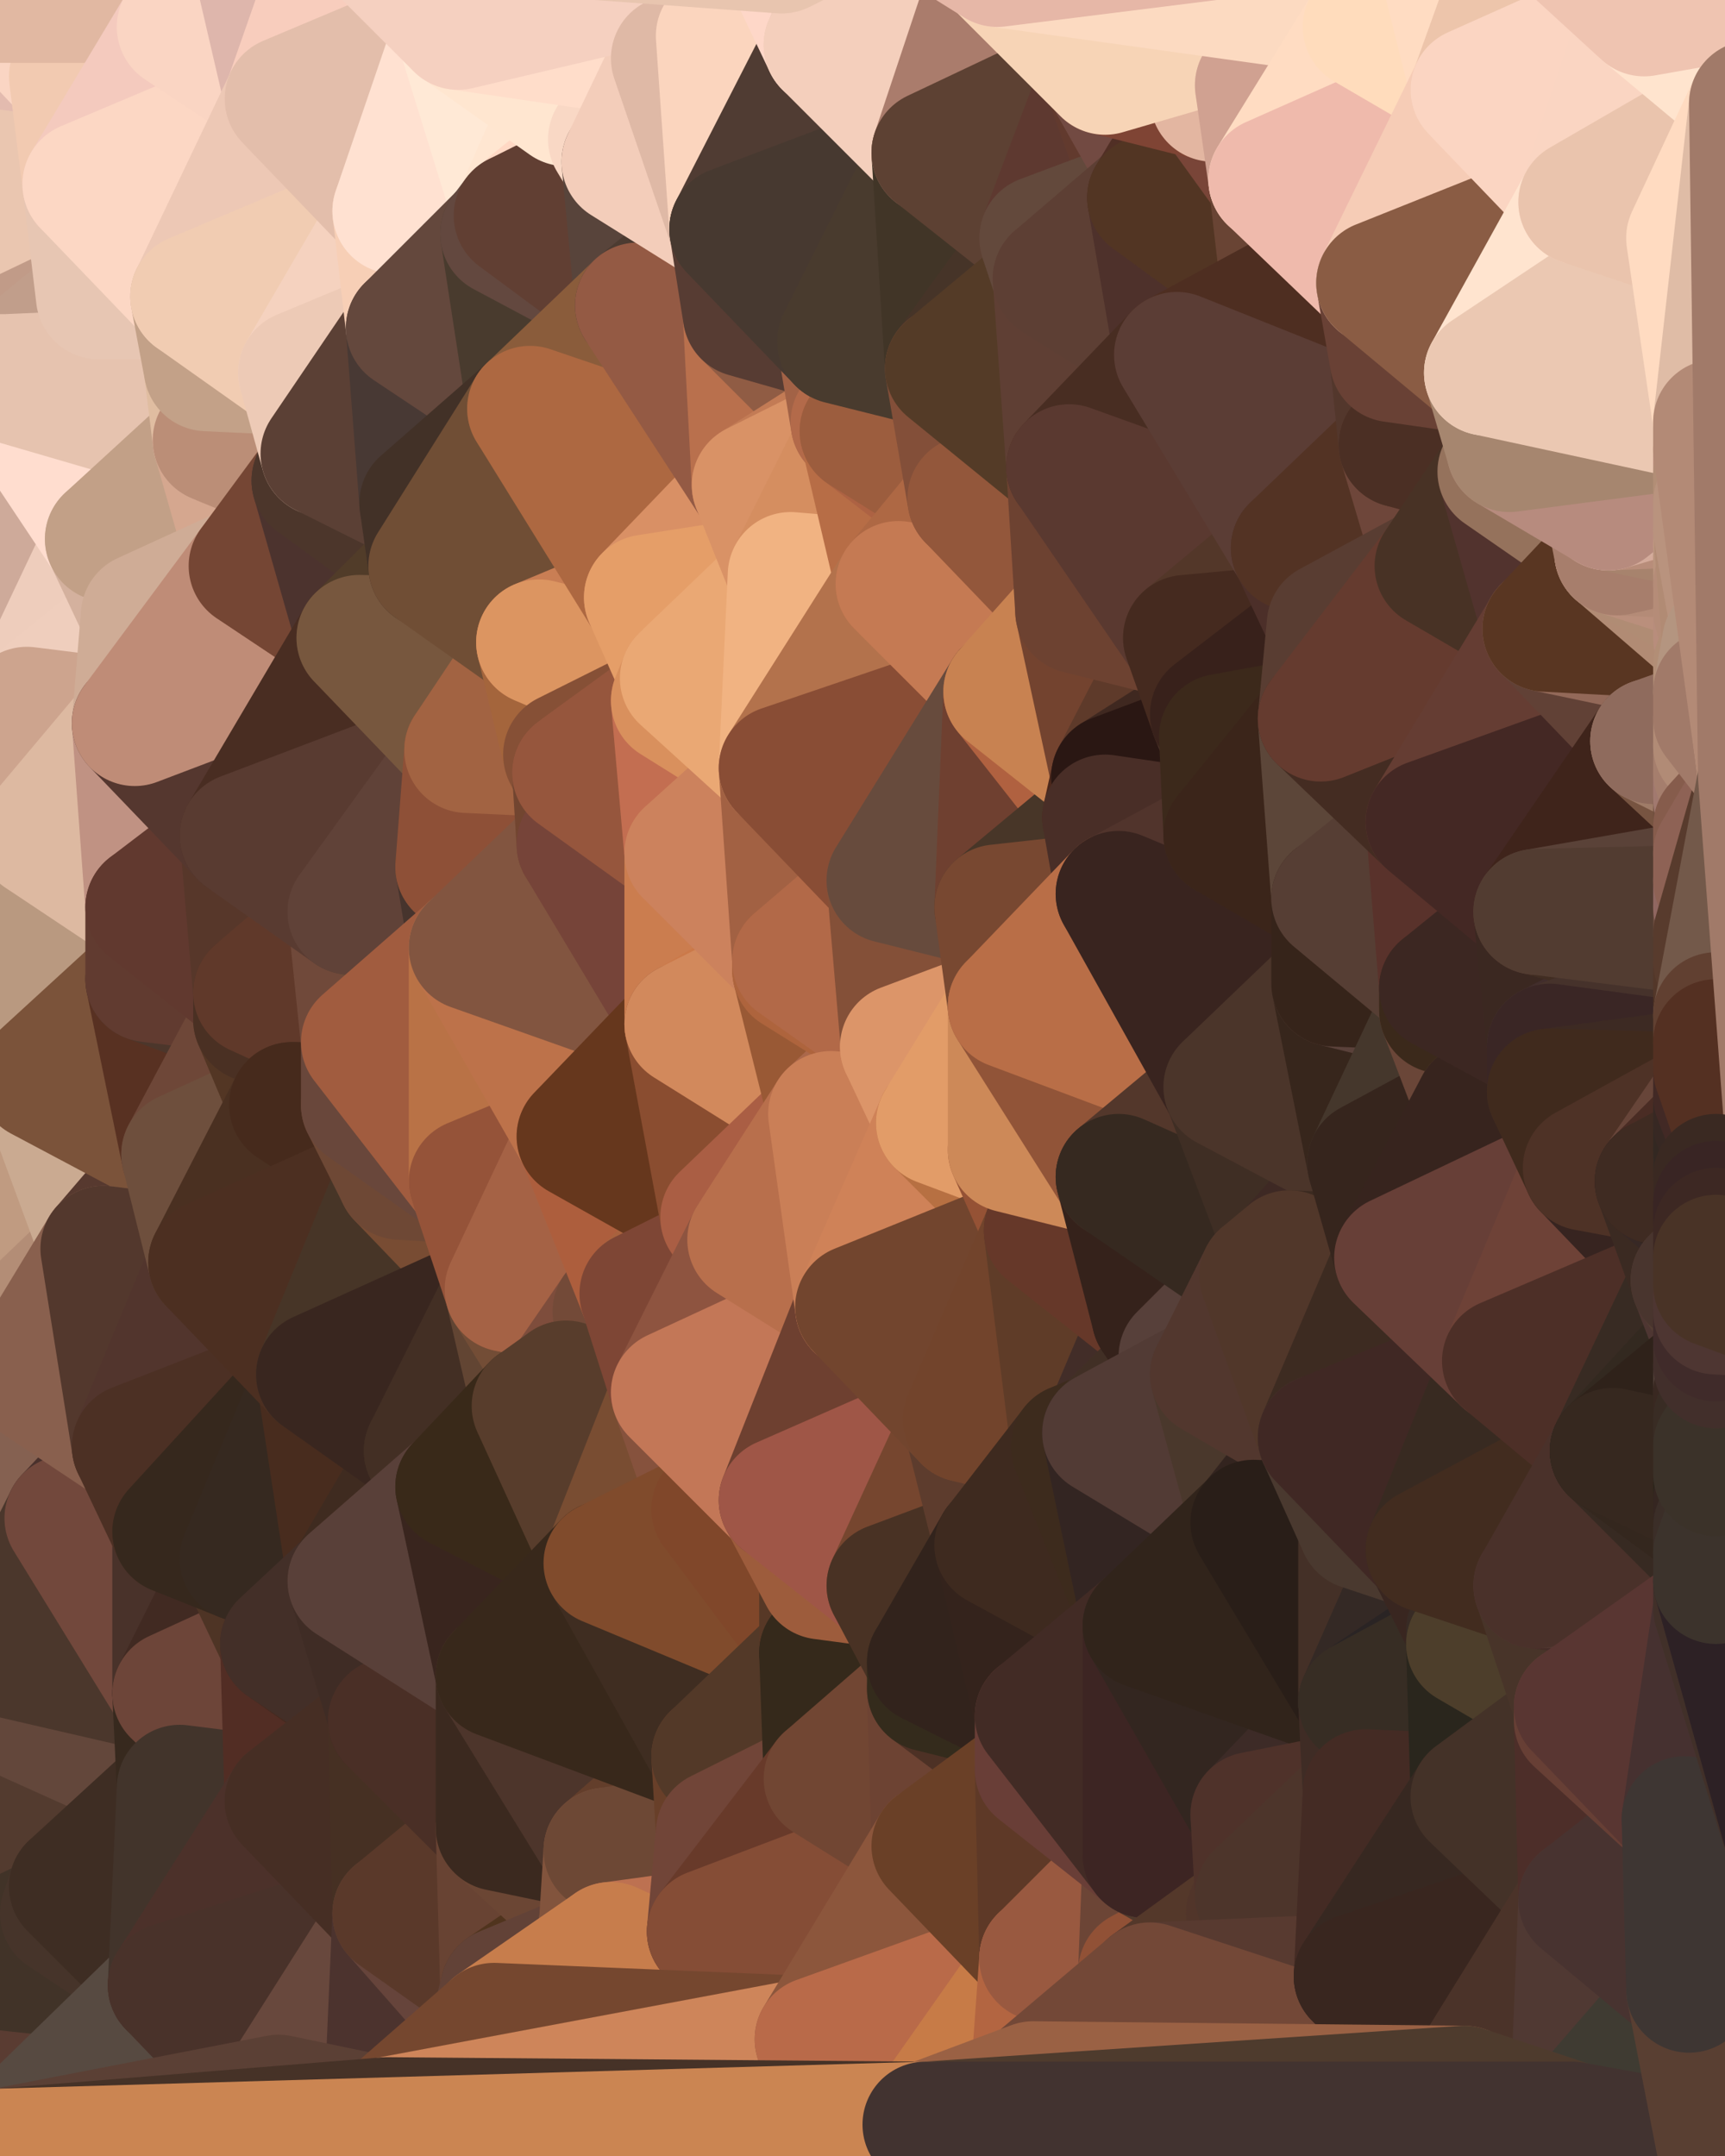 <?xml version="1.0" standalone="yes"?>
<svg width="384" height="480" xmlns="http://www.w3.org/2000/svg" version="1.1" ><polygon points="-28,60 -17,317 -17,180" fill="rgba(228, 196, 173, 1)" stroke="rgba(228, 196, 173, 1)" stroke-width="28" stroke-linejoin="round"/>
		<polygon points="-17,180 -17,317 -14,197" fill="rgba(213, 182, 164, 1)" stroke="rgba(213, 182, 164, 1)" stroke-width="28" stroke-linejoin="round"/>
		<polygon points="-17,317 -9,437 -8,360" fill="rgba(96, 70, 57, 1)" stroke="rgba(96, 70, 57, 1)" stroke-width="28" stroke-linejoin="round"/>
		<polygon points="-28,60 -4,38 0,0" fill="rgba(249, 217, 196, 1)" stroke="rgba(249, 217, 196, 1)" stroke-width="28" stroke-linejoin="round"/>
		<polygon points="-1,77 -28,60 0,84" fill="rgba(211, 175, 151, 1)" stroke="rgba(211, 175, 151, 1)" stroke-width="28" stroke-linejoin="round"/>
		<polygon points="-8,360 0,380 0,368" fill="rgba(100, 78, 65, 1)" stroke="rgba(100, 78, 65, 1)" stroke-width="28" stroke-linejoin="round"/>
		<polygon points="-8,360 -9,437 0,380" fill="rgba(66, 47, 41, 1)" stroke="rgba(66, 47, 41, 1)" stroke-width="28" stroke-linejoin="round"/>
		<polygon points="0,300 -17,317 6,306" fill="rgba(201, 160, 138, 1)" stroke="rgba(201, 160, 138, 1)" stroke-width="28" stroke-linejoin="round"/>
		<polygon points="-14,197 -17,317 9,240" fill="rgba(183, 148, 126, 1)" stroke="rgba(183, 148, 126, 1)" stroke-width="28" stroke-linejoin="round"/>
		<polygon points="-17,317 0,300 9,240" fill="rgba(253, 218, 196, 1)" stroke="rgba(253, 218, 196, 1)" stroke-width="28" stroke-linejoin="round"/>
		<polygon points="-17,180 -14,197 9,186" fill="rgba(204, 172, 151, 1)" stroke="rgba(204, 172, 151, 1)" stroke-width="28" stroke-linejoin="round"/>
		<polygon points="-28,60 -17,180 0,84" fill="rgba(220, 192, 171, 1)" stroke="rgba(220, 192, 171, 1)" stroke-width="28" stroke-linejoin="round"/>
		<polygon points="-4,38 -28,60 -1,77" fill="rgba(220, 188, 167, 1)" stroke="rgba(220, 188, 167, 1)" stroke-width="28" stroke-linejoin="round"/>
		<polygon points="-17,317 -8,360 15,338" fill="rgba(160, 125, 106, 1)" stroke="rgba(160, 125, 106, 1)" stroke-width="28" stroke-linejoin="round"/>
		<polygon points="6,158 -17,180 9,186" fill="rgba(196, 169, 148, 1)" stroke="rgba(196, 169, 148, 1)" stroke-width="28" stroke-linejoin="round"/>
		<polygon points="0,84 -17,180 6,158" fill="rgba(250, 213, 194, 1)" stroke="rgba(250, 213, 194, 1)" stroke-width="28" stroke-linejoin="round"/>
		<polygon points="0,0 -4,38 16,17" fill="rgba(234, 193, 175, 1)" stroke="rgba(234, 193, 175, 1)" stroke-width="28" stroke-linejoin="round"/>
		<polygon points="0,380 -9,437 16,420" fill="rgba(82, 56, 43, 1)" stroke="rgba(82, 56, 43, 1)" stroke-width="28" stroke-linejoin="round"/>
		<polygon points="-9,437 14,426 16,420" fill="rgba(81, 59, 48, 1)" stroke="rgba(81, 59, 48, 1)" stroke-width="28" stroke-linejoin="round"/>
		<polygon points="6,306 -17,317 15,338" fill="rgba(166, 130, 104, 1)" stroke="rgba(166, 130, 104, 1)" stroke-width="28" stroke-linejoin="round"/>
		<polygon points="16,17 -4,38 19,41" fill="rgba(227, 187, 175, 1)" stroke="rgba(227, 187, 175, 1)" stroke-width="28" stroke-linejoin="round"/>
		<polygon points="-8,360 0,368 15,338" fill="rgba(108, 63, 57, 1)" stroke="rgba(108, 63, 57, 1)" stroke-width="28" stroke-linejoin="round"/>
		<polygon points="0,84 6,158 24,120" fill="rgba(206, 170, 154, 1)" stroke="rgba(206, 170, 154, 1)" stroke-width="28" stroke-linejoin="round"/>
		<polygon points="9,240 0,300 23,278" fill="rgba(192, 155, 129, 1)" stroke="rgba(192, 155, 129, 1)" stroke-width="28" stroke-linejoin="round"/>
		<polygon points="-4,38 -1,77 22,66" fill="rgba(234, 201, 184, 1)" stroke="rgba(234, 201, 184, 1)" stroke-width="28" stroke-linejoin="round"/>
		<polygon points="19,41 -4,38 22,66" fill="rgba(234, 198, 176, 1)" stroke="rgba(234, 198, 176, 1)" stroke-width="28" stroke-linejoin="round"/>
		<polygon points="-1,77 0,84 22,66" fill="rgba(193, 155, 136, 1)" stroke="rgba(193, 155, 136, 1)" stroke-width="28" stroke-linejoin="round"/>
		<polygon points="0,0 16,17 30,0" fill="rgba(250, 213, 195, 1)" stroke="rgba(250, 213, 195, 1)" stroke-width="28" stroke-linejoin="round"/>
		<polygon points="6,306 15,338 30,322" fill="rgba(133, 97, 81, 1)" stroke="rgba(133, 97, 81, 1)" stroke-width="28" stroke-linejoin="round"/>
		<polygon points="0,300 6,306 23,278" fill="rgba(179, 141, 118, 1)" stroke="rgba(179, 141, 118, 1)" stroke-width="28" stroke-linejoin="round"/>
		<polygon points="24,120 6,158 32,137" fill="rgba(238, 205, 188, 1)" stroke="rgba(238, 205, 188, 1)" stroke-width="28" stroke-linejoin="round"/>
		<polygon points="9,186 33,218 33,202" fill="rgba(229, 195, 168, 1)" stroke="rgba(229, 195, 168, 1)" stroke-width="28" stroke-linejoin="round"/>
		<polygon points="9,186 -14,197 33,218" fill="rgba(176, 140, 118, 1)" stroke="rgba(176, 140, 118, 1)" stroke-width="28" stroke-linejoin="round"/>
		<polygon points="-14,197 9,240 33,218" fill="rgba(185, 153, 128, 1)" stroke="rgba(185, 153, 128, 1)" stroke-width="28" stroke-linejoin="round"/>
		<polygon points="6,158 30,161 32,137" fill="rgba(239, 206, 189, 1)" stroke="rgba(239, 206, 189, 1)" stroke-width="28" stroke-linejoin="round"/>
		<polygon points="6,158 9,186 30,161" fill="rgba(205, 164, 142, 1)" stroke="rgba(205, 164, 142, 1)" stroke-width="28" stroke-linejoin="round"/>
		<polygon points="0,368 0,380 39,377" fill="rgba(133, 81, 60, 1)" stroke="rgba(133, 81, 60, 1)" stroke-width="28" stroke-linejoin="round"/>
		<polygon points="0,380 16,420 40,398" fill="rgba(83, 59, 47, 1)" stroke="rgba(83, 59, 47, 1)" stroke-width="28" stroke-linejoin="round"/>
		<polygon points="30,322 15,338 39,341" fill="rgba(74, 49, 44, 1)" stroke="rgba(74, 49, 44, 1)" stroke-width="28" stroke-linejoin="round"/>
		<polygon points="-9,437 0,479 38,442" fill="rgba(90, 60, 50, 1)" stroke="rgba(90, 60, 50, 1)" stroke-width="28" stroke-linejoin="round"/>
		<polygon points="14,426 -9,437 38,442" fill="rgba(65, 51, 40, 1)" stroke="rgba(65, 51, 40, 1)" stroke-width="28" stroke-linejoin="round"/>
		<polygon points="9,240 23,278 41,257" fill="rgba(202, 170, 145, 1)" stroke="rgba(202, 170, 145, 1)" stroke-width="28" stroke-linejoin="round"/>
		<polygon points="30,0 16,17 40,6" fill="rgba(255, 219, 198, 1)" stroke="rgba(255, 219, 198, 1)" stroke-width="28" stroke-linejoin="round"/>
		<polygon points="39,377 0,380 40,398" fill="rgba(99, 71, 59, 1)" stroke="rgba(99, 71, 59, 1)" stroke-width="28" stroke-linejoin="round"/>
		<polygon points="15,338 0,368 39,377" fill="rgba(75, 55, 44, 1)" stroke="rgba(75, 55, 44, 1)" stroke-width="28" stroke-linejoin="round"/>
		<polygon points="16,420 14,426 38,442" fill="rgba(70, 52, 42, 1)" stroke="rgba(70, 52, 42, 1)" stroke-width="28" stroke-linejoin="round"/>
		<polygon points="43,66 22,66 46,82" fill="rgba(231, 196, 174, 1)" stroke="rgba(231, 196, 174, 1)" stroke-width="28" stroke-linejoin="round"/>
		<polygon points="22,66 0,84 46,82" fill="rgba(193, 158, 139, 1)" stroke="rgba(193, 158, 139, 1)" stroke-width="28" stroke-linejoin="round"/>
		<polygon points="39,341 15,338 39,377" fill="rgba(114, 72, 60, 1)" stroke="rgba(114, 72, 60, 1)" stroke-width="28" stroke-linejoin="round"/>
		<polygon points="0,84 24,120 48,98" fill="rgba(255, 221, 207, 1)" stroke="rgba(255, 221, 207, 1)" stroke-width="28" stroke-linejoin="round"/>
		<polygon points="46,82 0,84 48,98" fill="rgba(230, 195, 175, 1)" stroke="rgba(230, 195, 175, 1)" stroke-width="28" stroke-linejoin="round"/>
		<polygon points="41,257 23,278 47,281" fill="rgba(87, 57, 47, 1)" stroke="rgba(87, 57, 47, 1)" stroke-width="28" stroke-linejoin="round"/>
		<polygon points="19,41 22,66 43,66" fill="rgba(231, 198, 179, 1)" stroke="rgba(231, 198, 179, 1)" stroke-width="28" stroke-linejoin="round"/>
		<polygon points="33,218 9,240 41,257" fill="rgba(123, 83, 58, 1)" stroke="rgba(123, 83, 58, 1)" stroke-width="28" stroke-linejoin="round"/>
		<polygon points="30,161 9,186 33,202" fill="rgba(221, 185, 161, 1)" stroke="rgba(221, 185, 161, 1)" stroke-width="28" stroke-linejoin="round"/>
		<polygon points="23,278 6,306 30,322" fill="rgba(137, 96, 78, 1)" stroke="rgba(137, 96, 78, 1)" stroke-width="28" stroke-linejoin="round"/>
		<polygon points="30,161 33,202 54,186" fill="rgba(192, 146, 131, 1)" stroke="rgba(192, 146, 131, 1)" stroke-width="28" stroke-linejoin="round"/>
		<polygon points="23,278 30,322 47,281" fill="rgba(83, 56, 45, 1)" stroke="rgba(83, 56, 45, 1)" stroke-width="28" stroke-linejoin="round"/>
		<polygon points="24,120 32,137 56,126" fill="rgba(212, 177, 158, 1)" stroke="rgba(212, 177, 158, 1)" stroke-width="28" stroke-linejoin="round"/>
		<polygon points="16,17 19,41 40,6" fill="rgba(242, 202, 177, 1)" stroke="rgba(242, 202, 177, 1)" stroke-width="28" stroke-linejoin="round"/>
		<polygon points="33,218 41,257 57,227" fill="rgba(88, 49, 34, 1)" stroke="rgba(88, 49, 34, 1)" stroke-width="28" stroke-linejoin="round"/>
		<polygon points="57,221 33,218 57,227" fill="rgba(76, 54, 43, 1)" stroke="rgba(76, 54, 43, 1)" stroke-width="28" stroke-linejoin="round"/>
		<polygon points="33,202 33,218 57,221" fill="rgba(97, 59, 48, 1)" stroke="rgba(97, 59, 48, 1)" stroke-width="28" stroke-linejoin="round"/>
		<polygon points="48,98 24,120 56,126" fill="rgba(194, 160, 135, 1)" stroke="rgba(194, 160, 135, 1)" stroke-width="28" stroke-linejoin="round"/>
		<polygon points="39,341 39,377 54,347" fill="rgba(73, 50, 42, 1)" stroke="rgba(73, 50, 42, 1)" stroke-width="28" stroke-linejoin="round"/>
		<polygon points="30,0 40,6 54,-21" fill="rgba(245, 208, 190, 1)" stroke="rgba(245, 208, 190, 1)" stroke-width="28" stroke-linejoin="round"/>
		<polygon points="0,0 30,0 54,-21" fill="rgba(225, 184, 162, 1)" stroke="rgba(225, 184, 162, 1)" stroke-width="28" stroke-linejoin="round"/>
		<polygon points="16,420 38,442 40,398" fill="rgba(62, 45, 35, 1)" stroke="rgba(62, 45, 35, 1)" stroke-width="28" stroke-linejoin="round"/>
		<polygon points="38,442 0,479 62,467" fill="rgba(87, 74, 65, 1)" stroke="rgba(87, 74, 65, 1)" stroke-width="28" stroke-linejoin="round"/>
		<polygon points="54,347 39,377 63,366" fill="rgba(65, 42, 34, 1)" stroke="rgba(65, 42, 34, 1)" stroke-width="28" stroke-linejoin="round"/>
		<polygon points="57,227 41,257 65,246" fill="rgba(110, 71, 56, 1)" stroke="rgba(110, 71, 56, 1)" stroke-width="28" stroke-linejoin="round"/>
		<polygon points="40,6 19,41 64,22" fill="rgba(244, 202, 190, 1)" stroke="rgba(244, 202, 190, 1)" stroke-width="28" stroke-linejoin="round"/>
		<polygon points="46,82 48,98 67,83" fill="rgba(224, 189, 161, 1)" stroke="rgba(224, 189, 161, 1)" stroke-width="28" stroke-linejoin="round"/>
		<polygon points="54,186 33,202 57,221" fill="rgba(97, 57, 47, 1)" stroke="rgba(97, 57, 47, 1)" stroke-width="28" stroke-linejoin="round"/>
		<polygon points="48,98 56,126 70,107" fill="rgba(213, 167, 143, 1)" stroke="rgba(213, 167, 143, 1)" stroke-width="28" stroke-linejoin="round"/>
		<polygon points="47,281 30,322 71,306" fill="rgba(82, 53, 45, 1)" stroke="rgba(82, 53, 45, 1)" stroke-width="28" stroke-linejoin="round"/>
		<polygon points="19,41 43,66 64,22" fill="rgba(252, 215, 196, 1)" stroke="rgba(252, 215, 196, 1)" stroke-width="28" stroke-linejoin="round"/>
		<polygon points="39,377 40,398 64,401" fill="rgba(55, 41, 30, 1)" stroke="rgba(55, 41, 30, 1)" stroke-width="28" stroke-linejoin="round"/>
		<polygon points="67,83 48,98 72,101" fill="rgba(228, 186, 170, 1)" stroke="rgba(228, 186, 170, 1)" stroke-width="28" stroke-linejoin="round"/>
		<polygon points="48,98 70,107 72,101" fill="rgba(187, 142, 119, 1)" stroke="rgba(187, 142, 119, 1)" stroke-width="28" stroke-linejoin="round"/>
		<polygon points="30,322 39,341 71,306" fill="rgba(76, 48, 36, 1)" stroke="rgba(76, 48, 36, 1)" stroke-width="28" stroke-linejoin="round"/>
		<polygon points="43,66 46,82 67,83" fill="rgba(195, 161, 136, 1)" stroke="rgba(195, 161, 136, 1)" stroke-width="28" stroke-linejoin="round"/>
		<polygon points="63,366 39,377 64,401" fill="rgba(109, 69, 57, 1)" stroke="rgba(109, 69, 57, 1)" stroke-width="28" stroke-linejoin="round"/>
		<polygon points="40,398 38,442 64,401" fill="rgba(66, 52, 43, 1)" stroke="rgba(66, 52, 43, 1)" stroke-width="28" stroke-linejoin="round"/>
		<polygon points="32,137 30,161 56,126" fill="rgba(207, 172, 150, 1)" stroke="rgba(207, 172, 150, 1)" stroke-width="28" stroke-linejoin="round"/>
		<polygon points="54,186 57,221 78,203" fill="rgba(87, 55, 42, 1)" stroke="rgba(87, 55, 42, 1)" stroke-width="28" stroke-linejoin="round"/>
		<polygon points="54,347 63,366 78,352" fill="rgba(78, 52, 37, 1)" stroke="rgba(78, 52, 37, 1)" stroke-width="28" stroke-linejoin="round"/>
		<polygon points="39,341 54,347 71,306" fill="rgba(54, 40, 29, 1)" stroke="rgba(54, 40, 29, 1)" stroke-width="28" stroke-linejoin="round"/>
		<polygon points="41,257 47,281 65,246" fill="rgba(110, 79, 61, 1)" stroke="rgba(110, 79, 61, 1)" stroke-width="28" stroke-linejoin="round"/>
		<polygon points="57,227 65,246 81,232" fill="rgba(83, 54, 36, 1)" stroke="rgba(83, 54, 36, 1)" stroke-width="28" stroke-linejoin="round"/>
		<polygon points="65,246 81,246 81,232" fill="rgba(79, 50, 44, 1)" stroke="rgba(79, 50, 44, 1)" stroke-width="28" stroke-linejoin="round"/>
		<polygon points="57,221 57,227 81,232" fill="rgba(74, 48, 35, 1)" stroke="rgba(74, 48, 35, 1)" stroke-width="28" stroke-linejoin="round"/>
		<polygon points="30,161 54,186 80,142" fill="rgba(85, 55, 47, 1)" stroke="rgba(85, 55, 47, 1)" stroke-width="28" stroke-linejoin="round"/>
		<polygon points="56,126 30,161 80,142" fill="rgba(191, 140, 119, 1)" stroke="rgba(191, 140, 119, 1)" stroke-width="28" stroke-linejoin="round"/>
		<polygon points="54,-21 40,6 64,22" fill="rgba(250, 213, 195, 1)" stroke="rgba(250, 213, 195, 1)" stroke-width="28" stroke-linejoin="round"/>
		<polygon points="54,-21 64,22 78,-18" fill="rgba(222, 182, 172, 1)" stroke="rgba(222, 182, 172, 1)" stroke-width="28" stroke-linejoin="round"/>
		<polygon points="63,366 64,401 87,383" fill="rgba(82, 45, 36, 1)" stroke="rgba(82, 45, 36, 1)" stroke-width="28" stroke-linejoin="round"/>
		<polygon points="87,382 63,366 87,383" fill="rgba(69, 42, 31, 1)" stroke="rgba(69, 42, 31, 1)" stroke-width="28" stroke-linejoin="round"/>
		<polygon points="64,22 43,66 88,47" fill="rgba(237, 200, 181, 1)" stroke="rgba(237, 200, 181, 1)" stroke-width="28" stroke-linejoin="round"/>
		<polygon points="64,401 38,442 88,426" fill="rgba(76, 49, 42, 1)" stroke="rgba(76, 49, 42, 1)" stroke-width="28" stroke-linejoin="round"/>
		<polygon points="78,203 57,221 81,232" fill="rgba(96, 57, 42, 1)" stroke="rgba(96, 57, 42, 1)" stroke-width="28" stroke-linejoin="round"/>
		<polygon points="65,246 47,281 89,262" fill="rgba(74, 48, 33, 1)" stroke="rgba(74, 48, 33, 1)" stroke-width="28" stroke-linejoin="round"/>
		<polygon points="81,246 65,246 89,262" fill="rgba(70, 42, 28, 1)" stroke="rgba(70, 42, 28, 1)" stroke-width="28" stroke-linejoin="round"/>
		<polygon points="43,66 67,83 88,47" fill="rgba(241, 204, 178, 1)" stroke="rgba(241, 204, 178, 1)" stroke-width="28" stroke-linejoin="round"/>
		<polygon points="38,442 62,467 88,426" fill="rgba(73, 50, 42, 1)" stroke="rgba(73, 50, 42, 1)" stroke-width="28" stroke-linejoin="round"/>
		<polygon points="70,107 56,126 80,142" fill="rgba(117, 70, 52, 1)" stroke="rgba(117, 70, 52, 1)" stroke-width="28" stroke-linejoin="round"/>
		<polygon points="71,306 54,347 78,352" fill="rgba(54, 41, 32, 1)" stroke="rgba(54, 41, 32, 1)" stroke-width="28" stroke-linejoin="round"/>
		<polygon points="72,101 70,107 94,112" fill="rgba(95, 67, 56, 1)" stroke="rgba(95, 67, 56, 1)" stroke-width="28" stroke-linejoin="round"/>
		<polygon points="88,47 67,83 91,73" fill="rgba(245, 210, 191, 1)" stroke="rgba(245, 210, 191, 1)" stroke-width="28" stroke-linejoin="round"/>
		<polygon points="71,306 78,352 95,323" fill="rgba(72, 44, 30, 1)" stroke="rgba(72, 44, 30, 1)" stroke-width="28" stroke-linejoin="round"/>
		<polygon points="78,352 63,366 87,382" fill="rgba(67, 47, 40, 1)" stroke="rgba(67, 47, 40, 1)" stroke-width="28" stroke-linejoin="round"/>
		<polygon points="70,107 80,142 96,126" fill="rgba(76, 51, 46, 1)" stroke="rgba(76, 51, 46, 1)" stroke-width="28" stroke-linejoin="round"/>
		<polygon points="94,112 70,107 96,126" fill="rgba(76, 54, 43, 1)" stroke="rgba(76, 54, 43, 1)" stroke-width="28" stroke-linejoin="round"/>
		<polygon points="67,83 72,101 91,73" fill="rgba(237, 202, 182, 1)" stroke="rgba(237, 202, 182, 1)" stroke-width="28" stroke-linejoin="round"/>
		<polygon points="47,281 71,306 89,262" fill="rgba(76, 47, 33, 1)" stroke="rgba(76, 47, 33, 1)" stroke-width="28" stroke-linejoin="round"/>
		<polygon points="78,-18 64,22 102,6" fill="rgba(248, 205, 189, 1)" stroke="rgba(248, 205, 189, 1)" stroke-width="28" stroke-linejoin="round"/>
		<polygon points="95,323 78,352 102,331" fill="rgba(63, 43, 32, 1)" stroke="rgba(63, 43, 32, 1)" stroke-width="28" stroke-linejoin="round"/>
		<polygon points="62,467 86,472 88,426" fill="rgba(104, 72, 61, 1)" stroke="rgba(104, 72, 61, 1)" stroke-width="28" stroke-linejoin="round"/>
		<polygon points="80,142 54,186 104,167" fill="rgba(73, 45, 34, 1)" stroke="rgba(73, 45, 34, 1)" stroke-width="28" stroke-linejoin="round"/>
		<polygon points="78,203 81,232 105,211" fill="rgba(112, 73, 58, 1)" stroke="rgba(112, 73, 58, 1)" stroke-width="28" stroke-linejoin="round"/>
		<polygon points="102,193 78,203 105,211" fill="rgba(105, 77, 55, 1)" stroke="rgba(105, 77, 55, 1)" stroke-width="28" stroke-linejoin="round"/>
		<polygon points="54,186 78,203 104,167" fill="rgba(89, 59, 49, 1)" stroke="rgba(89, 59, 49, 1)" stroke-width="28" stroke-linejoin="round"/>
		<polygon points="78,203 102,193 104,167" fill="rgba(96, 66, 56, 1)" stroke="rgba(96, 66, 56, 1)" stroke-width="28" stroke-linejoin="round"/>
		<polygon points="91,73 72,101 94,112" fill="rgba(91, 64, 53, 1)" stroke="rgba(91, 64, 53, 1)" stroke-width="28" stroke-linejoin="round"/>
		<polygon points="87,383 64,401 88,426" fill="rgba(70, 46, 36, 1)" stroke="rgba(70, 46, 36, 1)" stroke-width="28" stroke-linejoin="round"/>
		<polygon points="88,426 86,472 110,451" fill="rgba(76, 51, 46, 1)" stroke="rgba(76, 51, 46, 1)" stroke-width="28" stroke-linejoin="round"/>
		<polygon points="64,22 88,47 102,6" fill="rgba(227, 190, 171, 1)" stroke="rgba(227, 190, 171, 1)" stroke-width="28" stroke-linejoin="round"/>
		<polygon points="87,383 88,426 111,407" fill="rgba(70, 48, 35, 1)" stroke="rgba(70, 48, 35, 1)" stroke-width="28" stroke-linejoin="round"/>
		<polygon points="88,426 110,451 112,443" fill="rgba(102, 68, 59, 1)" stroke="rgba(102, 68, 59, 1)" stroke-width="28" stroke-linejoin="round"/>
		<polygon points="89,262 71,306 113,287" fill="rgba(71, 53, 39, 1)" stroke="rgba(71, 53, 39, 1)" stroke-width="28" stroke-linejoin="round"/>
		<polygon points="105,263 89,262 113,287" fill="rgba(120, 76, 51, 1)" stroke="rgba(120, 76, 51, 1)" stroke-width="28" stroke-linejoin="round"/>
		<polygon points="88,47 91,73 112,52" fill="rgba(247, 207, 182, 1)" stroke="rgba(247, 207, 182, 1)" stroke-width="28" stroke-linejoin="round"/>
		<polygon points="87,382 87,383 111,373" fill="rgba(65, 37, 33, 1)" stroke="rgba(65, 37, 33, 1)" stroke-width="28" stroke-linejoin="round"/>
		<polygon points="78,352 87,382 111,373" fill="rgba(63, 44, 37, 1)" stroke="rgba(63, 44, 37, 1)" stroke-width="28" stroke-linejoin="round"/>
		<polygon points="81,246 89,262 105,263" fill="rgba(110, 72, 53, 1)" stroke="rgba(110, 72, 53, 1)" stroke-width="28" stroke-linejoin="round"/>
		<polygon points="88,47 112,52 115,48" fill="rgba(243, 205, 186, 1)" stroke="rgba(243, 205, 186, 1)" stroke-width="28" stroke-linejoin="round"/>
		<polygon points="71,306 95,323 113,287" fill="rgba(57, 38, 31, 1)" stroke="rgba(57, 38, 31, 1)" stroke-width="28" stroke-linejoin="round"/>
		<polygon points="91,73 94,112 118,91" fill="rgba(72, 57, 52, 1)" stroke="rgba(72, 57, 52, 1)" stroke-width="28" stroke-linejoin="round"/>
		<polygon points="96,126 80,142 120,143" fill="rgba(81, 60, 41, 1)" stroke="rgba(81, 60, 41, 1)" stroke-width="28" stroke-linejoin="round"/>
		<polygon points="80,142 104,167 120,143" fill="rgba(119, 87, 62, 1)" stroke="rgba(119, 87, 62, 1)" stroke-width="28" stroke-linejoin="round"/>
		<polygon points="95,323 102,331 119,313" fill="rgba(65, 47, 35, 1)" stroke="rgba(65, 47, 35, 1)" stroke-width="28" stroke-linejoin="round"/>
		<polygon points="113,287 95,323 119,313" fill="rgba(67, 47, 36, 1)" stroke="rgba(67, 47, 36, 1)" stroke-width="28" stroke-linejoin="round"/>
		<polygon points="102,6 88,47 115,48" fill="rgba(255, 225, 209, 1)" stroke="rgba(255, 225, 209, 1)" stroke-width="28" stroke-linejoin="round"/>
		<polygon points="111,407 88,426 112,443" fill="rgba(90, 57, 42, 1)" stroke="rgba(90, 57, 42, 1)" stroke-width="28" stroke-linejoin="round"/>
		<polygon points="87,383 111,407 111,373" fill="rgba(74, 47, 38, 1)" stroke="rgba(74, 47, 38, 1)" stroke-width="28" stroke-linejoin="round"/>
		<polygon points="102,331 78,352 111,373" fill="rgba(89, 64, 57, 1)" stroke="rgba(89, 64, 57, 1)" stroke-width="28" stroke-linejoin="round"/>
		<polygon points="102,6 115,48 126,23" fill="rgba(255, 233, 214, 1)" stroke="rgba(255, 233, 214, 1)" stroke-width="28" stroke-linejoin="round"/>
		<polygon points="126,168 104,167 128,172" fill="rgba(155, 91, 56, 1)" stroke="rgba(155, 91, 56, 1)" stroke-width="28" stroke-linejoin="round"/>
		<polygon points="113,287 119,313 126,308" fill="rgba(98, 69, 51, 1)" stroke="rgba(98, 69, 51, 1)" stroke-width="28" stroke-linejoin="round"/>
		<polygon points="81,232 81,246 105,263" fill="rgba(105, 71, 59, 1)" stroke="rgba(105, 71, 59, 1)" stroke-width="28" stroke-linejoin="round"/>
		<polygon points="102,193 105,211 129,188" fill="rgba(71, 52, 45, 1)" stroke="rgba(71, 52, 45, 1)" stroke-width="28" stroke-linejoin="round"/>
		<polygon points="128,172 102,193 129,188" fill="rgba(110, 70, 44, 1)" stroke="rgba(110, 70, 44, 1)" stroke-width="28" stroke-linejoin="round"/>
		<polygon points="104,167 102,193 128,172" fill="rgba(142, 80, 55, 1)" stroke="rgba(142, 80, 55, 1)" stroke-width="28" stroke-linejoin="round"/>
		<polygon points="120,143 104,167 126,168" fill="rgba(162, 99, 66, 1)" stroke="rgba(162, 99, 66, 1)" stroke-width="28" stroke-linejoin="round"/>
		<polygon points="112,52 91,73 118,91" fill="rgba(100, 72, 61, 1)" stroke="rgba(100, 72, 61, 1)" stroke-width="28" stroke-linejoin="round"/>
		<polygon points="105,211 81,232 105,263" fill="rgba(161, 92, 63, 1)" stroke="rgba(161, 92, 63, 1)" stroke-width="28" stroke-linejoin="round"/>
		<polygon points="111,407 112,443 134,428" fill="rgba(104, 67, 51, 1)" stroke="rgba(104, 67, 51, 1)" stroke-width="28" stroke-linejoin="round"/>
		<polygon points="105,211 105,263 129,253" fill="rgba(185, 114, 70, 1)" stroke="rgba(185, 114, 70, 1)" stroke-width="28" stroke-linejoin="round"/>
		<polygon points="102,331 111,373 135,348" fill="rgba(57, 37, 30, 1)" stroke="rgba(57, 37, 30, 1)" stroke-width="28" stroke-linejoin="round"/>
		<polygon points="134,428 112,443 136,433" fill="rgba(80, 52, 30, 1)" stroke="rgba(80, 52, 30, 1)" stroke-width="28" stroke-linejoin="round"/>
		<polygon points="111,407 134,428 135,412" fill="rgba(107, 70, 52, 1)" stroke="rgba(107, 70, 52, 1)" stroke-width="28" stroke-linejoin="round"/>
		<polygon points="113,287 126,308 137,292" fill="rgba(115, 77, 54, 1)" stroke="rgba(115, 77, 54, 1)" stroke-width="28" stroke-linejoin="round"/>
		<polygon points="126,23 115,48 136,31" fill="rgba(255, 230, 209, 1)" stroke="rgba(255, 230, 209, 1)" stroke-width="28" stroke-linejoin="round"/>
		<polygon points="136,31 115,48 139,36" fill="rgba(255, 216, 196, 1)" stroke="rgba(255, 216, 196, 1)" stroke-width="28" stroke-linejoin="round"/>
		<polygon points="119,313 102,331 135,348" fill="rgba(57, 41, 25, 1)" stroke="rgba(57, 41, 25, 1)" stroke-width="28" stroke-linejoin="round"/>
		<polygon points="105,263 113,287 129,253" fill="rgba(149, 83, 57, 1)" stroke="rgba(149, 83, 57, 1)" stroke-width="28" stroke-linejoin="round"/>
		<polygon points="112,52 118,91 142,68" fill="rgba(73, 59, 46, 1)" stroke="rgba(73, 59, 46, 1)" stroke-width="28" stroke-linejoin="round"/>
		<polygon points="115,48 112,52 142,68" fill="rgba(99, 72, 63, 1)" stroke="rgba(99, 72, 63, 1)" stroke-width="28" stroke-linejoin="round"/>
		<polygon points="94,112 96,126 118,91" fill="rgba(66, 49, 39, 1)" stroke="rgba(66, 49, 39, 1)" stroke-width="28" stroke-linejoin="round"/>
		<polygon points="118,91 120,143 144,133" fill="rgba(146, 90, 53, 1)" stroke="rgba(146, 90, 53, 1)" stroke-width="28" stroke-linejoin="round"/>
		<polygon points="129,253 137,292 143,288" fill="rgba(168, 93, 62, 1)" stroke="rgba(168, 93, 62, 1)" stroke-width="28" stroke-linejoin="round"/>
		<polygon points="129,253 113,287 137,292" fill="rgba(165, 98, 69, 1)" stroke="rgba(165, 98, 69, 1)" stroke-width="28" stroke-linejoin="round"/>
		<polygon points="112,443 110,451 136,433" fill="rgba(98, 66, 55, 1)" stroke="rgba(98, 66, 55, 1)" stroke-width="28" stroke-linejoin="round"/>
		<polygon points="118,91 96,126 120,143" fill="rgba(112, 78, 53, 1)" stroke="rgba(112, 78, 53, 1)" stroke-width="28" stroke-linejoin="round"/>
		<polygon points="126,23 136,31 150,13" fill="rgba(241, 209, 188, 1)" stroke="rgba(241, 209, 188, 1)" stroke-width="28" stroke-linejoin="round"/>
		<polygon points="120,143 126,168 150,156" fill="rgba(164, 101, 60, 1)" stroke="rgba(164, 101, 60, 1)" stroke-width="28" stroke-linejoin="round"/>
		<polygon points="137,292 126,308 150,310" fill="rgba(126, 77, 60, 1)" stroke="rgba(126, 77, 60, 1)" stroke-width="28" stroke-linejoin="round"/>
		<polygon points="139,36 115,48 142,68" fill="rgba(97, 63, 51, 1)" stroke="rgba(97, 63, 51, 1)" stroke-width="28" stroke-linejoin="round"/>
		<polygon points="111,373 111,407 135,412" fill="rgba(59, 41, 31, 1)" stroke="rgba(59, 41, 31, 1)" stroke-width="28" stroke-linejoin="round"/>
		<polygon points="144,133 120,143 152,151" fill="rgba(201, 126, 84, 1)" stroke="rgba(201, 126, 84, 1)" stroke-width="28" stroke-linejoin="round"/>
		<polygon points="120,143 150,156 152,151" fill="rgba(220, 149, 97, 1)" stroke="rgba(220, 149, 97, 1)" stroke-width="28" stroke-linejoin="round"/>
		<polygon points="126,168 128,172 150,156" fill="rgba(134, 80, 54, 1)" stroke="rgba(134, 80, 54, 1)" stroke-width="28" stroke-linejoin="round"/>
		<polygon points="105,211 129,253 153,228" fill="rgba(189, 114, 74, 1)" stroke="rgba(189, 114, 74, 1)" stroke-width="28" stroke-linejoin="round"/>
		<polygon points="129,188 105,211 153,228" fill="rgba(130, 85, 64, 1)" stroke="rgba(130, 85, 64, 1)" stroke-width="28" stroke-linejoin="round"/>
		<polygon points="128,172 129,188 153,190" fill="rgba(114, 69, 48, 1)" stroke="rgba(114, 69, 48, 1)" stroke-width="28" stroke-linejoin="round"/>
		<polygon points="102,6 126,23 150,13" fill="rgba(255, 230, 208, 1)" stroke="rgba(255, 230, 208, 1)" stroke-width="28" stroke-linejoin="round"/>
		<polygon points="126,308 135,348 150,310" fill="rgba(104, 69, 49, 1)" stroke="rgba(104, 69, 49, 1)" stroke-width="28" stroke-linejoin="round"/>
		<polygon points="143,288 137,292 150,310" fill="rgba(115, 74, 56, 1)" stroke="rgba(115, 74, 56, 1)" stroke-width="28" stroke-linejoin="round"/>
		<polygon points="126,308 119,313 135,348" fill="rgba(88, 61, 44, 1)" stroke="rgba(88, 61, 44, 1)" stroke-width="28" stroke-linejoin="round"/>
		<polygon points="134,428 136,433 158,430" fill="rgba(160, 102, 64, 1)" stroke="rgba(160, 102, 64, 1)" stroke-width="28" stroke-linejoin="round"/>
		<polygon points="111,373 135,412 159,391" fill="rgba(77, 53, 43, 1)" stroke="rgba(77, 53, 43, 1)" stroke-width="28" stroke-linejoin="round"/>
		<polygon points="150,310 135,348 159,336" fill="rgba(121, 77, 50, 1)" stroke="rgba(121, 77, 50, 1)" stroke-width="28" stroke-linejoin="round"/>
		<polygon points="129,253 143,288 161,271" fill="rgba(173, 94, 61, 1)" stroke="rgba(173, 94, 61, 1)" stroke-width="28" stroke-linejoin="round"/>
		<polygon points="159,391 135,412 160,408" fill="rgba(99, 62, 43, 1)" stroke="rgba(99, 62, 43, 1)" stroke-width="28" stroke-linejoin="round"/>
		<polygon points="135,412 134,428 158,430" fill="rgba(130, 84, 61, 1)" stroke="rgba(130, 84, 61, 1)" stroke-width="28" stroke-linejoin="round"/>
		<polygon points="153,190 129,188 153,228" fill="rgba(118, 68, 57, 1)" stroke="rgba(118, 68, 57, 1)" stroke-width="28" stroke-linejoin="round"/>
		<polygon points="136,31 139,36 150,13" fill="rgba(249, 216, 197, 1)" stroke="rgba(249, 216, 197, 1)" stroke-width="28" stroke-linejoin="round"/>
		<polygon points="139,36 142,68 163,51" fill="rgba(88, 68, 59, 1)" stroke="rgba(88, 68, 59, 1)" stroke-width="28" stroke-linejoin="round"/>
		<polygon points="135,412 158,430 160,408" fill="rgba(109, 72, 53, 1)" stroke="rgba(109, 72, 53, 1)" stroke-width="28" stroke-linejoin="round"/>
		<polygon points="135,348 111,373 159,391" fill="rgba(56, 40, 27, 1)" stroke="rgba(56, 40, 27, 1)" stroke-width="28" stroke-linejoin="round"/>
		<polygon points="150,156 128,172 153,190" fill="rgba(150, 86, 61, 1)" stroke="rgba(150, 86, 61, 1)" stroke-width="28" stroke-linejoin="round"/>
		<polygon points="62,467 0,479 86,472" fill="rgba(91, 64, 53, 1)" stroke="rgba(91, 64, 53, 1)" stroke-width="28" stroke-linejoin="round"/>
		<polygon points="142,68 118,91 168,108" fill="rgba(138, 92, 59, 1)" stroke="rgba(138, 92, 59, 1)" stroke-width="28" stroke-linejoin="round"/>
		<polygon points="118,91 144,133 168,108" fill="rgba(173, 104, 65, 1)" stroke="rgba(173, 104, 65, 1)" stroke-width="28" stroke-linejoin="round"/>
		<polygon points="161,271 143,288 167,276" fill="rgba(168, 98, 62, 1)" stroke="rgba(168, 98, 62, 1)" stroke-width="28" stroke-linejoin="round"/>
		<polygon points="163,51 142,68 166,70" fill="rgba(76, 59, 49, 1)" stroke="rgba(76, 59, 49, 1)" stroke-width="28" stroke-linejoin="round"/>
		<polygon points="150,156 153,190 174,171" fill="rgba(195, 110, 81, 1)" stroke="rgba(195, 110, 81, 1)" stroke-width="28" stroke-linejoin="round"/>
		<polygon points="150,13 160,8 174,-11" fill="rgba(235, 198, 179, 1)" stroke="rgba(235, 198, 179, 1)" stroke-width="28" stroke-linejoin="round"/>
		<polygon points="153,228 129,253 161,271" fill="rgba(102, 55, 29, 1)" stroke="rgba(102, 55, 29, 1)" stroke-width="28" stroke-linejoin="round"/>
		<polygon points="168,108 144,133 176,128" fill="rgba(217, 144, 101, 1)" stroke="rgba(217, 144, 101, 1)" stroke-width="28" stroke-linejoin="round"/>
		<polygon points="166,70 142,68 168,108" fill="rgba(148, 90, 68, 1)" stroke="rgba(148, 90, 68, 1)" stroke-width="28" stroke-linejoin="round"/>
		<polygon points="153,190 153,228 177,214" fill="rgba(203, 125, 79, 1)" stroke="rgba(203, 125, 79, 1)" stroke-width="28" stroke-linejoin="round"/>
		<polygon points="153,228 177,216 177,214" fill="rgba(203, 121, 73, 1)" stroke="rgba(203, 121, 73, 1)" stroke-width="28" stroke-linejoin="round"/>
		<polygon points="144,133 152,151 176,128" fill="rgba(229, 158, 104, 1)" stroke="rgba(229, 158, 104, 1)" stroke-width="28" stroke-linejoin="round"/>
		<polygon points="152,151 150,156 174,171" fill="rgba(217, 144, 93, 1)" stroke="rgba(217, 144, 93, 1)" stroke-width="28" stroke-linejoin="round"/>
		<polygon points="150,310 159,336 174,334" fill="rgba(134, 82, 61, 1)" stroke="rgba(134, 82, 61, 1)" stroke-width="28" stroke-linejoin="round"/>
		<polygon points="102,6 150,13 174,-11" fill="rgba(255, 221, 202, 1)" stroke="rgba(255, 221, 202, 1)" stroke-width="28" stroke-linejoin="round"/>
		<polygon points="143,288 150,310 167,276" fill="rgba(126, 70, 53, 1)" stroke="rgba(126, 70, 53, 1)" stroke-width="28" stroke-linejoin="round"/>
		<polygon points="150,13 139,36 163,51" fill="rgba(243, 205, 186, 1)" stroke="rgba(243, 205, 186, 1)" stroke-width="28" stroke-linejoin="round"/>
		<polygon points="158,430 136,433 182,454" fill="rgba(189, 113, 81, 1)" stroke="rgba(189, 113, 81, 1)" stroke-width="28" stroke-linejoin="round"/>
		<polygon points="174,334 159,336 183,351" fill="rgba(195, 121, 86, 1)" stroke="rgba(195, 121, 86, 1)" stroke-width="28" stroke-linejoin="round"/>
		<polygon points="135,348 159,391 183,368" fill="rgba(63, 45, 33, 1)" stroke="rgba(63, 45, 33, 1)" stroke-width="28" stroke-linejoin="round"/>
		<polygon points="159,336 135,348 183,368" fill="rgba(128, 75, 44, 1)" stroke="rgba(128, 75, 44, 1)" stroke-width="28" stroke-linejoin="round"/>
		<polygon points="159,391 160,408 184,396" fill="rgba(104, 63, 41, 1)" stroke="rgba(104, 63, 41, 1)" stroke-width="28" stroke-linejoin="round"/>
		<polygon points="159,336 183,368 183,351" fill="rgba(128, 71, 42, 1)" stroke="rgba(128, 71, 42, 1)" stroke-width="28" stroke-linejoin="round"/>
		<polygon points="78,-18 102,6 174,-11" fill="rgba(245, 208, 192, 1)" stroke="rgba(245, 208, 192, 1)" stroke-width="28" stroke-linejoin="round"/>
		<polygon points="153,228 161,271 185,248" fill="rgba(138, 77, 48, 1)" stroke="rgba(138, 77, 48, 1)" stroke-width="28" stroke-linejoin="round"/>
		<polygon points="174,-11 160,8 184,10" fill="rgba(249, 213, 187, 1)" stroke="rgba(249, 213, 187, 1)" stroke-width="28" stroke-linejoin="round"/>
		<polygon points="160,8 150,13 163,51" fill="rgba(223, 185, 166, 1)" stroke="rgba(223, 185, 166, 1)" stroke-width="28" stroke-linejoin="round"/>
		<polygon points="136,433 110,451 182,454" fill="rgba(199, 125, 76, 1)" stroke="rgba(199, 125, 76, 1)" stroke-width="28" stroke-linejoin="round"/>
		<polygon points="166,70 168,108 190,94" fill="rgba(185, 112, 77, 1)" stroke="rgba(185, 112, 77, 1)" stroke-width="28" stroke-linejoin="round"/>
		<polygon points="177,216 153,228 185,248" fill="rgba(210, 137, 92, 1)" stroke="rgba(210, 137, 92, 1)" stroke-width="28" stroke-linejoin="round"/>
		<polygon points="183,368 159,391 184,396" fill="rgba(83, 57, 40, 1)" stroke="rgba(83, 57, 40, 1)" stroke-width="28" stroke-linejoin="round"/>
		<polygon points="187,76 166,70 190,94" fill="rgba(144, 92, 68, 1)" stroke="rgba(144, 92, 68, 1)" stroke-width="28" stroke-linejoin="round"/>
		<polygon points="161,271 167,276 185,248" fill="rgba(170, 94, 68, 1)" stroke="rgba(170, 94, 68, 1)" stroke-width="28" stroke-linejoin="round"/>
		<polygon points="190,94 168,108 192,96" fill="rgba(195, 123, 85, 1)" stroke="rgba(195, 123, 85, 1)" stroke-width="28" stroke-linejoin="round"/>
		<polygon points="167,276 150,310 191,291" fill="rgba(142, 84, 64, 1)" stroke="rgba(142, 84, 64, 1)" stroke-width="28" stroke-linejoin="round"/>
		<polygon points="160,8 163,51 184,10" fill="rgba(251, 213, 190, 1)" stroke="rgba(251, 213, 190, 1)" stroke-width="28" stroke-linejoin="round"/>
		<polygon points="174,171 153,190 177,214" fill="rgba(204, 130, 93, 1)" stroke="rgba(204, 130, 93, 1)" stroke-width="28" stroke-linejoin="round"/>
		<polygon points="152,151 174,171 176,128" fill="rgba(234, 168, 116, 1)" stroke="rgba(234, 168, 116, 1)" stroke-width="28" stroke-linejoin="round"/>
		<polygon points="174,171 177,214 198,196" fill="rgba(162, 97, 67, 1)" stroke="rgba(162, 97, 67, 1)" stroke-width="28" stroke-linejoin="round"/>
		<polygon points="150,310 174,334 191,291" fill="rgba(195, 119, 87, 1)" stroke="rgba(195, 119, 87, 1)" stroke-width="28" stroke-linejoin="round"/>
		<polygon points="163,51 166,70 187,76" fill="rgba(87, 60, 51, 1)" stroke="rgba(87, 60, 51, 1)" stroke-width="28" stroke-linejoin="round"/>
		<polygon points="183,351 183,368 198,353" fill="rgba(87, 56, 38, 1)" stroke="rgba(87, 56, 38, 1)" stroke-width="28" stroke-linejoin="round"/>
		<polygon points="201,231 185,248 201,233" fill="rgba(150, 84, 49, 1)" stroke="rgba(150, 84, 49, 1)" stroke-width="28" stroke-linejoin="round"/>
		<polygon points="177,216 185,248 201,231" fill="rgba(153, 89, 53, 1)" stroke="rgba(153, 89, 53, 1)" stroke-width="28" stroke-linejoin="round"/>
		<polygon points="168,108 176,128 192,96" fill="rgba(217, 146, 102, 1)" stroke="rgba(217, 146, 102, 1)" stroke-width="28" stroke-linejoin="round"/>
		<polygon points="160,408 158,430 184,396" fill="rgba(113, 69, 56, 1)" stroke="rgba(113, 69, 56, 1)" stroke-width="28" stroke-linejoin="round"/>
		<polygon points="198,353 183,368 207,370" fill="rgba(70, 48, 35, 1)" stroke="rgba(70, 48, 35, 1)" stroke-width="28" stroke-linejoin="round"/>
		<polygon points="183,368 207,376 207,370" fill="rgba(55, 38, 28, 1)" stroke="rgba(55, 38, 28, 1)" stroke-width="28" stroke-linejoin="round"/>
		<polygon points="184,10 163,51 208,34" fill="rgba(80, 60, 51, 1)" stroke="rgba(80, 60, 51, 1)" stroke-width="28" stroke-linejoin="round"/>
		<polygon points="183,368 184,396 207,376" fill="rgba(53, 41, 27, 1)" stroke="rgba(53, 41, 27, 1)" stroke-width="28" stroke-linejoin="round"/>
		<polygon points="192,96 176,128 200,130" fill="rgba(213, 142, 96, 1)" stroke="rgba(213, 142, 96, 1)" stroke-width="28" stroke-linejoin="round"/>
		<polygon points="201,233 185,248 209,250" fill="rgba(171, 104, 75, 1)" stroke="rgba(171, 104, 75, 1)" stroke-width="28" stroke-linejoin="round"/>
		<polygon points="184,396 158,430 208,411" fill="rgba(104, 58, 42, 1)" stroke="rgba(104, 58, 42, 1)" stroke-width="28" stroke-linejoin="round"/>
		<polygon points="176,128 174,171 200,130" fill="rgba(241, 179, 130, 1)" stroke="rgba(241, 179, 130, 1)" stroke-width="28" stroke-linejoin="round"/>
		<polygon points="174,-11 184,10 198,-23" fill="rgba(254, 215, 200, 1)" stroke="rgba(254, 215, 200, 1)" stroke-width="28" stroke-linejoin="round"/>
		<polygon points="185,248 167,276 191,291" fill="rgba(184, 111, 76, 1)" stroke="rgba(184, 111, 76, 1)" stroke-width="28" stroke-linejoin="round"/>
		<polygon points="187,76 190,94 211,82" fill="rgba(162, 98, 70, 1)" stroke="rgba(162, 98, 70, 1)" stroke-width="28" stroke-linejoin="round"/>
		<polygon points="190,94 192,96 211,82" fill="rgba(179, 106, 74, 1)" stroke="rgba(179, 106, 74, 1)" stroke-width="28" stroke-linejoin="round"/>
		<polygon points="158,430 182,454 208,411" fill="rgba(133, 77, 54, 1)" stroke="rgba(133, 77, 54, 1)" stroke-width="28" stroke-linejoin="round"/>
		<polygon points="177,214 177,216 201,231" fill="rgba(174, 100, 61, 1)" stroke="rgba(174, 100, 61, 1)" stroke-width="28" stroke-linejoin="round"/>
		<polygon points="198,196 177,214 201,231" fill="rgba(178, 105, 72, 1)" stroke="rgba(178, 105, 72, 1)" stroke-width="28" stroke-linejoin="round"/>
		<polygon points="174,334 183,351 198,353" fill="rgba(157, 92, 60, 1)" stroke="rgba(157, 92, 60, 1)" stroke-width="28" stroke-linejoin="round"/>
		<polygon points="192,96 200,130 214,113" fill="rgba(183, 109, 70, 1)" stroke="rgba(183, 109, 70, 1)" stroke-width="28" stroke-linejoin="round"/>
		<polygon points="163,51 187,76 208,34" fill="rgba(71, 57, 48, 1)" stroke="rgba(71, 57, 48, 1)" stroke-width="28" stroke-linejoin="round"/>
		<polygon points="110,451 86,472 182,454" fill="rgba(117, 71, 47, 1)" stroke="rgba(117, 71, 47, 1)" stroke-width="28" stroke-linejoin="round"/>
		<polygon points="191,291 174,334 215,316" fill="rgba(110, 64, 48, 1)" stroke="rgba(110, 64, 48, 1)" stroke-width="28" stroke-linejoin="round"/>
		<polygon points="192,96 214,113 216,111" fill="rgba(173, 98, 67, 1)" stroke="rgba(173, 98, 67, 1)" stroke-width="28" stroke-linejoin="round"/>
		<polygon points="174,334 198,353 215,316" fill="rgba(159, 86, 71, 1)" stroke="rgba(159, 86, 71, 1)" stroke-width="28" stroke-linejoin="round"/>
		<polygon points="185,248 191,291 209,250" fill="rgba(202, 127, 87, 1)" stroke="rgba(202, 127, 87, 1)" stroke-width="28" stroke-linejoin="round"/>
		<polygon points="207,376 184,396 208,411" fill="rgba(113, 70, 51, 1)" stroke="rgba(113, 70, 51, 1)" stroke-width="28" stroke-linejoin="round"/>
		<polygon points="198,-23 184,10 222,-8" fill="rgba(236, 199, 180, 1)" stroke="rgba(236, 199, 180, 1)" stroke-width="28" stroke-linejoin="round"/>
		<polygon points="211,82 192,96 216,111" fill="rgba(156, 93, 62, 1)" stroke="rgba(156, 93, 62, 1)" stroke-width="28" stroke-linejoin="round"/>
		<polygon points="200,130 174,171 224,154" fill="rgba(179, 114, 76, 1)" stroke="rgba(179, 114, 76, 1)" stroke-width="28" stroke-linejoin="round"/>
		<polygon points="215,316 198,353 222,344" fill="rgba(118, 70, 47, 1)" stroke="rgba(118, 70, 47, 1)" stroke-width="28" stroke-linejoin="round"/>
		<polygon points="222,202 201,231 225,224" fill="rgba(198, 129, 90, 1)" stroke="rgba(198, 129, 90, 1)" stroke-width="28" stroke-linejoin="round"/>
		<polygon points="201,231 201,233 225,224" fill="rgba(219, 148, 104, 1)" stroke="rgba(219, 148, 104, 1)" stroke-width="28" stroke-linejoin="round"/>
		<polygon points="174,171 198,196 224,154" fill="rgba(137, 77, 53, 1)" stroke="rgba(137, 77, 53, 1)" stroke-width="28" stroke-linejoin="round"/>
		<polygon points="198,353 207,370 222,344" fill="rgba(73, 50, 36, 1)" stroke="rgba(73, 50, 36, 1)" stroke-width="28" stroke-linejoin="round"/>
		<polygon points="198,196 201,231 222,202" fill="rgba(132, 80, 56, 1)" stroke="rgba(132, 80, 56, 1)" stroke-width="28" stroke-linejoin="round"/>
		<polygon points="208,34 187,76 211,82" fill="rgba(73, 59, 46, 1)" stroke="rgba(73, 59, 46, 1)" stroke-width="28" stroke-linejoin="round"/>
		<polygon points="182,454 86,472 206,473" fill="rgba(206, 133, 90, 1)" stroke="rgba(206, 133, 90, 1)" stroke-width="28" stroke-linejoin="round"/>
		<polygon points="207,376 208,411 231,394" fill="rgba(109, 67, 51, 1)" stroke="rgba(109, 67, 51, 1)" stroke-width="28" stroke-linejoin="round"/>
		<polygon points="201,233 209,250 225,224" fill="rgba(220, 149, 105, 1)" stroke="rgba(220, 149, 105, 1)" stroke-width="28" stroke-linejoin="round"/>
		<polygon points="184,10 208,34 222,-8" fill="rgba(244, 207, 188, 1)" stroke="rgba(244, 207, 188, 1)" stroke-width="28" stroke-linejoin="round"/>
		<polygon points="208,34 211,82 232,53" fill="rgba(65, 53, 39, 1)" stroke="rgba(65, 53, 39, 1)" stroke-width="28" stroke-linejoin="round"/>
		<polygon points="208,411 182,454 232,436" fill="rgba(140, 86, 60, 1)" stroke="rgba(140, 86, 60, 1)" stroke-width="28" stroke-linejoin="round"/>
		<polygon points="207,376 231,394 231,382" fill="rgba(77, 49, 37, 1)" stroke="rgba(77, 49, 37, 1)" stroke-width="28" stroke-linejoin="round"/>
		<polygon points="209,250 191,291 233,274" fill="rgba(207, 130, 88, 1)" stroke="rgba(207, 130, 88, 1)" stroke-width="28" stroke-linejoin="round"/>
		<polygon points="225,256 209,250 233,274" fill="rgba(183, 112, 66, 1)" stroke="rgba(183, 112, 66, 1)" stroke-width="28" stroke-linejoin="round"/>
		<polygon points="182,454 206,473 232,436" fill="rgba(185, 106, 73, 1)" stroke="rgba(185, 106, 73, 1)" stroke-width="28" stroke-linejoin="round"/>
		<polygon points="207,370 207,376 231,382" fill="rgba(52, 43, 28, 1)" stroke="rgba(52, 43, 28, 1)" stroke-width="28" stroke-linejoin="round"/>
		<polygon points="232,53 211,82 235,62" fill="rgba(70, 52, 40, 1)" stroke="rgba(70, 52, 40, 1)" stroke-width="28" stroke-linejoin="round"/>
		<polygon points="206,473 230,464 232,436" fill="rgba(199, 123, 71, 1)" stroke="rgba(199, 123, 71, 1)" stroke-width="28" stroke-linejoin="round"/>
		<polygon points="225,224 209,250 225,256" fill="rgba(226, 156, 104, 1)" stroke="rgba(226, 156, 104, 1)" stroke-width="28" stroke-linejoin="round"/>
		<polygon points="216,111 214,113 240,136" fill="rgba(161, 97, 59, 1)" stroke="rgba(161, 97, 59, 1)" stroke-width="28" stroke-linejoin="round"/>
		<polygon points="214,113 200,130 240,136" fill="rgba(174, 104, 68, 1)" stroke="rgba(174, 104, 68, 1)" stroke-width="28" stroke-linejoin="round"/>
		<polygon points="200,130 224,154 240,136" fill="rgba(197, 122, 83, 1)" stroke="rgba(197, 122, 83, 1)" stroke-width="28" stroke-linejoin="round"/>
		<polygon points="215,316 222,344 239,322" fill="rgba(93, 60, 45, 1)" stroke="rgba(93, 60, 45, 1)" stroke-width="28" stroke-linejoin="round"/>
		<polygon points="211,82 216,111 238,104" fill="rgba(131, 79, 57, 1)" stroke="rgba(131, 79, 57, 1)" stroke-width="28" stroke-linejoin="round"/>
		<polygon points="191,291 215,316 233,274" fill="rgba(114, 69, 46, 1)" stroke="rgba(114, 69, 46, 1)" stroke-width="28" stroke-linejoin="round"/>
		<polygon points="222,344 207,370 231,382" fill="rgba(50, 35, 28, 1)" stroke="rgba(50, 35, 28, 1)" stroke-width="28" stroke-linejoin="round"/>
		<polygon points="198,196 222,202 224,154" fill="rgba(103, 75, 61, 1)" stroke="rgba(103, 75, 61, 1)" stroke-width="28" stroke-linejoin="round"/>
		<polygon points="224,154 222,202 246,182" fill="rgba(111, 64, 48, 1)" stroke="rgba(111, 64, 48, 1)" stroke-width="28" stroke-linejoin="round"/>
		<polygon points="222,-8 208,34 246,16" fill="rgba(170, 124, 108, 1)" stroke="rgba(170, 124, 108, 1)" stroke-width="28" stroke-linejoin="round"/>
		<polygon points="224,154 246,182 248,173" fill="rgba(176, 97, 64, 1)" stroke="rgba(176, 97, 64, 1)" stroke-width="28" stroke-linejoin="round"/>
		<polygon points="238,104 216,111 240,136" fill="rgba(147, 87, 59, 1)" stroke="rgba(147, 87, 59, 1)" stroke-width="28" stroke-linejoin="round"/>
		<polygon points="225,256 233,274 249,262" fill="rgba(149, 82, 53, 1)" stroke="rgba(149, 82, 53, 1)" stroke-width="28" stroke-linejoin="round"/>
		<polygon points="246,182 222,202 249,199" fill="rgba(72, 54, 40, 1)" stroke="rgba(72, 54, 40, 1)" stroke-width="28" stroke-linejoin="round"/>
		<polygon points="208,34 232,53 246,16" fill="rgba(93, 65, 51, 1)" stroke="rgba(93, 65, 51, 1)" stroke-width="28" stroke-linejoin="round"/>
		<polygon points="235,62 211,82 238,104" fill="rgba(84, 59, 39, 1)" stroke="rgba(84, 59, 39, 1)" stroke-width="28" stroke-linejoin="round"/>
		<polygon points="231,394 208,411 232,436" fill="rgba(106, 64, 39, 1)" stroke="rgba(106, 64, 39, 1)" stroke-width="28" stroke-linejoin="round"/>
		<polygon points="78,-18 174,-11 198,-23" fill="rgba(232, 197, 175, 1)" stroke="rgba(232, 197, 175, 1)" stroke-width="28" stroke-linejoin="round"/>
		<polygon points="222,202 225,224 249,199" fill="rgba(120, 72, 49, 1)" stroke="rgba(120, 72, 49, 1)" stroke-width="28" stroke-linejoin="round"/>
		<polygon points="222,344 231,382 255,362" fill="rgba(52, 35, 28, 1)" stroke="rgba(52, 35, 28, 1)" stroke-width="28" stroke-linejoin="round"/>
		<polygon points="231,394 232,436 255,413" fill="rgba(94, 57, 39, 1)" stroke="rgba(94, 57, 39, 1)" stroke-width="28" stroke-linejoin="round"/>
		<polygon points="233,274 215,316 239,322" fill="rgba(114, 68, 44, 1)" stroke="rgba(114, 68, 44, 1)" stroke-width="28" stroke-linejoin="round"/>
		<polygon points="233,274 246,319 257,293" fill="rgba(90, 57, 38, 1)" stroke="rgba(90, 57, 38, 1)" stroke-width="28" stroke-linejoin="round"/>
		<polygon points="246,16 232,53 256,44" fill="rgba(94, 57, 48, 1)" stroke="rgba(94, 57, 48, 1)" stroke-width="28" stroke-linejoin="round"/>
		<polygon points="232,436 230,464 256,442" fill="rgba(179, 101, 65, 1)" stroke="rgba(179, 101, 65, 1)" stroke-width="28" stroke-linejoin="round"/>
		<polygon points="254,439 232,436 256,442" fill="rgba(169, 95, 66, 1)" stroke="rgba(169, 95, 66, 1)" stroke-width="28" stroke-linejoin="round"/>
		<polygon points="233,274 239,322 246,319" fill="rgba(95, 60, 40, 1)" stroke="rgba(95, 60, 40, 1)" stroke-width="28" stroke-linejoin="round"/>
		<polygon points="246,16 256,44 259,39" fill="rgba(98, 58, 46, 1)" stroke="rgba(98, 58, 46, 1)" stroke-width="28" stroke-linejoin="round"/>
		<polygon points="232,53 235,62 256,44" fill="rgba(99, 73, 60, 1)" stroke="rgba(99, 73, 60, 1)" stroke-width="28" stroke-linejoin="round"/>
		<polygon points="232,436 254,439 255,413" fill="rgba(153, 89, 64, 1)" stroke="rgba(153, 89, 64, 1)" stroke-width="28" stroke-linejoin="round"/>
		<polygon points="240,136 224,154 248,173" fill="rgba(200, 130, 81, 1)" stroke="rgba(200, 130, 81, 1)" stroke-width="28" stroke-linejoin="round"/>
		<polygon points="235,62 238,104 262,79" fill="rgba(95, 63, 52, 1)" stroke="rgba(95, 63, 52, 1)" stroke-width="28" stroke-linejoin="round"/>
		<polygon points="257,293 246,319 263,302" fill="rgba(66, 45, 40, 1)" stroke="rgba(66, 45, 40, 1)" stroke-width="28" stroke-linejoin="round"/>
		<polygon points="240,136 248,173 264,142" fill="rgba(115, 67, 47, 1)" stroke="rgba(115, 67, 47, 1)" stroke-width="28" stroke-linejoin="round"/>
		<polygon points="249,262 233,274 257,293" fill="rgba(102, 56, 41, 1)" stroke="rgba(102, 56, 41, 1)" stroke-width="28" stroke-linejoin="round"/>
		<polygon points="239,322 222,344 255,362" fill="rgba(62, 42, 31, 1)" stroke="rgba(62, 42, 31, 1)" stroke-width="28" stroke-linejoin="round"/>
		<polygon points="225,224 225,256 249,262" fill="rgba(205, 137, 88, 1)" stroke="rgba(205, 137, 88, 1)" stroke-width="28" stroke-linejoin="round"/>
		<polygon points="246,16 259,39 270,22" fill="rgba(114, 74, 66, 1)" stroke="rgba(114, 74, 66, 1)" stroke-width="28" stroke-linejoin="round"/>
		<polygon points="264,142 248,173 270,159" fill="rgba(94, 58, 42, 1)" stroke="rgba(94, 58, 42, 1)" stroke-width="28" stroke-linejoin="round"/>
		<polygon points="270,159 248,173 272,164" fill="rgba(63, 40, 32, 1)" stroke="rgba(63, 40, 32, 1)" stroke-width="28" stroke-linejoin="round"/>
		<polygon points="256,44 235,62 262,79" fill="rgba(93, 63, 52, 1)" stroke="rgba(93, 63, 52, 1)" stroke-width="28" stroke-linejoin="round"/>
		<polygon points="246,319 239,322 255,362" fill="rgba(61, 43, 29, 1)" stroke="rgba(61, 43, 29, 1)" stroke-width="28" stroke-linejoin="round"/>
		<polygon points="225,224 249,262 273,242" fill="rgba(145, 84, 56, 1)" stroke="rgba(145, 84, 56, 1)" stroke-width="28" stroke-linejoin="round"/>
		<polygon points="248,173 246,182 273,186" fill="rgba(75, 39, 27, 1)" stroke="rgba(75, 39, 27, 1)" stroke-width="28" stroke-linejoin="round"/>
		<polygon points="272,164 248,173 273,186" fill="rgba(42, 23, 19, 1)" stroke="rgba(42, 23, 19, 1)" stroke-width="28" stroke-linejoin="round"/>
		<polygon points="246,182 249,199 273,186" fill="rgba(73, 46, 39, 1)" stroke="rgba(73, 46, 39, 1)" stroke-width="28" stroke-linejoin="round"/>
		<polygon points="263,302 246,319 270,306" fill="rgba(65, 47, 37, 1)" stroke="rgba(65, 47, 37, 1)" stroke-width="28" stroke-linejoin="round"/>
		<polygon points="255,413 254,439 278,426" fill="rgba(108, 69, 54, 1)" stroke="rgba(108, 69, 54, 1)" stroke-width="28" stroke-linejoin="round"/>
		<polygon points="249,199 225,224 273,242" fill="rgba(185, 110, 71, 1)" stroke="rgba(185, 110, 71, 1)" stroke-width="28" stroke-linejoin="round"/>
		<polygon points="246,319 255,362 279,339" fill="rgba(51, 37, 34, 1)" stroke="rgba(51, 37, 34, 1)" stroke-width="28" stroke-linejoin="round"/>
		<polygon points="254,439 256,442 278,426" fill="rgba(145, 81, 54, 1)" stroke="rgba(145, 81, 54, 1)" stroke-width="28" stroke-linejoin="round"/>
		<polygon points="255,413 278,426 280,422" fill="rgba(79, 57, 44, 1)" stroke="rgba(79, 57, 44, 1)" stroke-width="28" stroke-linejoin="round"/>
		<polygon points="231,382 231,394 255,413" fill="rgba(105, 62, 55, 1)" stroke="rgba(105, 62, 55, 1)" stroke-width="28" stroke-linejoin="round"/>
		<polygon points="257,293 263,302 281,284" fill="rgba(52, 33, 27, 1)" stroke="rgba(52, 33, 27, 1)" stroke-width="28" stroke-linejoin="round"/>
		<polygon points="279,404 255,413 280,422" fill="rgba(84, 60, 48, 1)" stroke="rgba(84, 60, 48, 1)" stroke-width="28" stroke-linejoin="round"/>
		<polygon points="238,104 240,136 264,142" fill="rgba(109, 66, 49, 1)" stroke="rgba(109, 66, 49, 1)" stroke-width="28" stroke-linejoin="round"/>
		<polygon points="231,382 255,413 255,362" fill="rgba(66, 43, 37, 1)" stroke="rgba(66, 43, 37, 1)" stroke-width="28" stroke-linejoin="round"/>
		<polygon points="270,22 259,39 283,40" fill="rgba(116, 68, 58, 1)" stroke="rgba(116, 68, 58, 1)" stroke-width="28" stroke-linejoin="round"/>
		<polygon points="249,262 257,293 281,284" fill="rgba(53, 34, 27, 1)" stroke="rgba(53, 34, 27, 1)" stroke-width="28" stroke-linejoin="round"/>
		<polygon points="263,302 270,306 281,284" fill="rgba(87, 64, 58, 1)" stroke="rgba(87, 64, 58, 1)" stroke-width="28" stroke-linejoin="round"/>
		<polygon points="255,362 255,413 279,404" fill="rgba(61, 37, 35, 1)" stroke="rgba(61, 37, 35, 1)" stroke-width="28" stroke-linejoin="round"/>
		<polygon points="270,306 246,319 279,339" fill="rgba(82, 59, 53, 1)" stroke="rgba(82, 59, 53, 1)" stroke-width="28" stroke-linejoin="round"/>
		<polygon points="256,44 262,79 286,66" fill="rgba(78, 49, 43, 1)" stroke="rgba(78, 49, 43, 1)" stroke-width="28" stroke-linejoin="round"/>
		<polygon points="259,39 256,44 283,40" fill="rgba(81, 47, 37, 1)" stroke="rgba(81, 47, 37, 1)" stroke-width="28" stroke-linejoin="round"/>
		<polygon points="262,79 238,104 288,122" fill="rgba(72, 45, 34, 1)" stroke="rgba(72, 45, 34, 1)" stroke-width="28" stroke-linejoin="round"/>
		<polygon points="238,104 264,142 288,122" fill="rgba(90, 57, 48, 1)" stroke="rgba(90, 57, 48, 1)" stroke-width="28" stroke-linejoin="round"/>
		<polygon points="273,242 249,262 287,279" fill="rgba(83, 55, 43, 1)" stroke="rgba(83, 55, 43, 1)" stroke-width="28" stroke-linejoin="round"/>
		<polygon points="249,262 281,284 287,279" fill="rgba(54, 41, 32, 1)" stroke="rgba(54, 41, 32, 1)" stroke-width="28" stroke-linejoin="round"/>
		<polygon points="283,40 256,44 286,66" fill="rgba(82, 53, 35, 1)" stroke="rgba(82, 53, 35, 1)" stroke-width="28" stroke-linejoin="round"/>
		<polygon points="280,19 270,22 283,40" fill="rgba(121, 69, 56, 1)" stroke="rgba(121, 69, 56, 1)" stroke-width="28" stroke-linejoin="round"/>
		<polygon points="270,159 272,164 294,160" fill="rgba(76, 52, 40, 1)" stroke="rgba(76, 52, 40, 1)" stroke-width="28" stroke-linejoin="round"/>
		<polygon points="246,16 270,22 294,2" fill="rgba(127, 68, 52, 1)" stroke="rgba(127, 68, 52, 1)" stroke-width="28" stroke-linejoin="round"/>
		<polygon points="270,22 280,19 294,2" fill="rgba(227, 182, 161, 1)" stroke="rgba(227, 182, 161, 1)" stroke-width="28" stroke-linejoin="round"/>
		<polygon points="270,306 279,339 294,320" fill="rgba(74, 56, 44, 1)" stroke="rgba(74, 56, 44, 1)" stroke-width="28" stroke-linejoin="round"/>
		<polygon points="288,122 264,142 296,139" fill="rgba(83, 55, 41, 1)" stroke="rgba(83, 55, 41, 1)" stroke-width="28" stroke-linejoin="round"/>
		<polygon points="297,200 273,186 297,219" fill="rgba(82, 53, 49, 1)" stroke="rgba(82, 53, 49, 1)" stroke-width="28" stroke-linejoin="round"/>
		<polygon points="273,186 249,199 297,219" fill="rgba(81, 52, 44, 1)" stroke="rgba(81, 52, 44, 1)" stroke-width="28" stroke-linejoin="round"/>
		<polygon points="249,199 273,242 297,219" fill="rgba(57, 36, 31, 1)" stroke="rgba(57, 36, 31, 1)" stroke-width="28" stroke-linejoin="round"/>
		<polygon points="264,142 270,159 296,139" fill="rgba(69, 42, 31, 1)" stroke="rgba(69, 42, 31, 1)" stroke-width="28" stroke-linejoin="round"/>
		<polygon points="270,159 294,160 296,139" fill="rgba(56, 33, 27, 1)" stroke="rgba(56, 33, 27, 1)" stroke-width="28" stroke-linejoin="round"/>
		<polygon points="272,164 273,186 294,160" fill="rgba(60, 41, 27, 1)" stroke="rgba(60, 41, 27, 1)" stroke-width="28" stroke-linejoin="round"/>
		<polygon points="222,-8 246,16 294,2" fill="rgba(247, 212, 182, 1)" stroke="rgba(247, 212, 182, 1)" stroke-width="28" stroke-linejoin="round"/>
		<polygon points="255,362 279,404 303,379" fill="rgba(51, 38, 32, 1)" stroke="rgba(51, 38, 32, 1)" stroke-width="28" stroke-linejoin="round"/>
		<polygon points="294,320 279,339 303,340" fill="rgba(51, 36, 31, 1)" stroke="rgba(51, 36, 31, 1)" stroke-width="28" stroke-linejoin="round"/>
		<polygon points="278,426 256,442 302,440" fill="rgba(84, 56, 42, 1)" stroke="rgba(84, 56, 42, 1)" stroke-width="28" stroke-linejoin="round"/>
		<polygon points="273,242 287,279 305,259" fill="rgba(63, 46, 36, 1)" stroke="rgba(63, 46, 36, 1)" stroke-width="28" stroke-linejoin="round"/>
		<polygon points="303,379 279,404 304,399" fill="rgba(61, 43, 39, 1)" stroke="rgba(61, 43, 39, 1)" stroke-width="28" stroke-linejoin="round"/>
		<polygon points="280,422 278,426 302,440" fill="rgba(81, 53, 42, 1)" stroke="rgba(81, 53, 42, 1)" stroke-width="28" stroke-linejoin="round"/>
		<polygon points="294,2 280,19 304,6" fill="rgba(232, 194, 171, 1)" stroke="rgba(232, 194, 171, 1)" stroke-width="28" stroke-linejoin="round"/>
		<polygon points="279,339 255,362 303,379" fill="rgba(49, 36, 27, 1)" stroke="rgba(49, 36, 27, 1)" stroke-width="28" stroke-linejoin="round"/>
		<polygon points="281,284 270,306 294,320" fill="rgba(82, 55, 46, 1)" stroke="rgba(82, 55, 46, 1)" stroke-width="28" stroke-linejoin="round"/>
		<polygon points="279,404 280,422 304,399" fill="rgba(79, 50, 42, 1)" stroke="rgba(79, 50, 42, 1)" stroke-width="28" stroke-linejoin="round"/>
		<polygon points="307,63 286,66 310,80" fill="rgba(88, 48, 36, 1)" stroke="rgba(88, 48, 36, 1)" stroke-width="28" stroke-linejoin="round"/>
		<polygon points="283,40 286,66 307,63" fill="rgba(105, 68, 52, 1)" stroke="rgba(105, 68, 52, 1)" stroke-width="28" stroke-linejoin="round"/>
		<polygon points="310,80 286,66 312,99" fill="rgba(95, 57, 48, 1)" stroke="rgba(95, 57, 48, 1)" stroke-width="28" stroke-linejoin="round"/>
		<polygon points="286,66 262,79 312,99" fill="rgba(78, 46, 33, 1)" stroke="rgba(78, 46, 33, 1)" stroke-width="28" stroke-linejoin="round"/>
		<polygon points="262,79 288,122 312,99" fill="rgba(91, 61, 53, 1)" stroke="rgba(91, 61, 53, 1)" stroke-width="28" stroke-linejoin="round"/>
		<polygon points="305,259 287,279 311,280" fill="rgba(62, 41, 36, 1)" stroke="rgba(62, 41, 36, 1)" stroke-width="28" stroke-linejoin="round"/>
		<polygon points="297,219 273,242 305,259" fill="rgba(75, 53, 42, 1)" stroke="rgba(75, 53, 42, 1)" stroke-width="28" stroke-linejoin="round"/>
		<polygon points="303,340 279,339 303,379" fill="rgba(41, 30, 24, 1)" stroke="rgba(41, 30, 24, 1)" stroke-width="28" stroke-linejoin="round"/>
		<polygon points="294,160 273,186 297,200" fill="rgba(59, 37, 26, 1)" stroke="rgba(59, 37, 26, 1)" stroke-width="28" stroke-linejoin="round"/>
		<polygon points="294,160 297,200 318,183" fill="rgba(92, 70, 57, 1)" stroke="rgba(92, 70, 57, 1)" stroke-width="28" stroke-linejoin="round"/>
		<polygon points="288,122 296,139 320,126" fill="rgba(76, 47, 41, 1)" stroke="rgba(76, 47, 41, 1)" stroke-width="28" stroke-linejoin="round"/>
		<polygon points="287,279 294,320 311,280" fill="rgba(60, 42, 32, 1)" stroke="rgba(60, 42, 32, 1)" stroke-width="28" stroke-linejoin="round"/>
		<polygon points="287,279 281,284 294,320" fill="rgba(81, 55, 42, 1)" stroke="rgba(81, 55, 42, 1)" stroke-width="28" stroke-linejoin="round"/>
		<polygon points="297,219 305,259 321,225" fill="rgba(55, 38, 28, 1)" stroke="rgba(55, 38, 28, 1)" stroke-width="28" stroke-linejoin="round"/>
		<polygon points="321,220 297,219 321,225" fill="rgba(90, 65, 58, 1)" stroke="rgba(90, 65, 58, 1)" stroke-width="28" stroke-linejoin="round"/>
		<polygon points="297,200 297,219 321,220" fill="rgba(54, 36, 26, 1)" stroke="rgba(54, 36, 26, 1)" stroke-width="28" stroke-linejoin="round"/>
		<polygon points="312,99 288,122 320,126" fill="rgba(83, 51, 36, 1)" stroke="rgba(83, 51, 36, 1)" stroke-width="28" stroke-linejoin="round"/>
		<polygon points="303,340 303,379 318,345" fill="rgba(68, 48, 39, 1)" stroke="rgba(68, 48, 39, 1)" stroke-width="28" stroke-linejoin="round"/>
		<polygon points="294,2 304,6 318,-20" fill="rgba(236, 200, 166, 1)" stroke="rgba(236, 200, 166, 1)" stroke-width="28" stroke-linejoin="round"/>
		<polygon points="280,422 302,440 304,399" fill="rgba(77, 53, 43, 1)" stroke="rgba(77, 53, 43, 1)" stroke-width="28" stroke-linejoin="round"/>
		<polygon points="280,19 283,40 304,6" fill="rgba(208, 161, 145, 1)" stroke="rgba(208, 161, 145, 1)" stroke-width="28" stroke-linejoin="round"/>
		<polygon points="318,345 303,379 327,363" fill="rgba(52, 41, 37, 1)" stroke="rgba(52, 41, 37, 1)" stroke-width="28" stroke-linejoin="round"/>
		<polygon points="303,379 327,366 327,363" fill="rgba(42, 36, 36, 1)" stroke="rgba(42, 36, 36, 1)" stroke-width="28" stroke-linejoin="round"/>
		<polygon points="222,-8 294,2 318,-20" fill="rgba(252, 218, 193, 1)" stroke="rgba(252, 218, 193, 1)" stroke-width="28" stroke-linejoin="round"/>
		<polygon points="321,225 305,259 329,246" fill="rgba(69, 55, 44, 1)" stroke="rgba(69, 55, 44, 1)" stroke-width="28" stroke-linejoin="round"/>
		<polygon points="304,6 283,40 328,20" fill="rgba(255, 220, 194, 1)" stroke="rgba(255, 220, 194, 1)" stroke-width="28" stroke-linejoin="round"/>
		<polygon points="302,440 256,442 326,465" fill="rgba(88, 58, 48, 1)" stroke="rgba(88, 58, 48, 1)" stroke-width="28" stroke-linejoin="round"/>
		<polygon points="310,80 312,99 331,83" fill="rgba(83, 55, 44, 1)" stroke="rgba(83, 55, 44, 1)" stroke-width="28" stroke-linejoin="round"/>
		<polygon points="303,379 304,399 328,400" fill="rgba(63, 44, 37, 1)" stroke="rgba(63, 44, 37, 1)" stroke-width="28" stroke-linejoin="round"/>
		<polygon points="283,40 307,63 328,20" fill="rgba(239, 186, 172, 1)" stroke="rgba(239, 186, 172, 1)" stroke-width="28" stroke-linejoin="round"/>
		<polygon points="256,442 230,464 326,465" fill="rgba(115, 72, 55, 1)" stroke="rgba(115, 72, 55, 1)" stroke-width="28" stroke-linejoin="round"/>
		<polygon points="318,183 297,200 321,220" fill="rgba(86, 62, 52, 1)" stroke="rgba(86, 62, 52, 1)" stroke-width="28" stroke-linejoin="round"/>
		<polygon points="311,280 294,320 335,303" fill="rgba(61, 43, 33, 1)" stroke="rgba(61, 43, 33, 1)" stroke-width="28" stroke-linejoin="round"/>
		<polygon points="312,99 320,126 334,105" fill="rgba(110, 70, 58, 1)" stroke="rgba(110, 70, 58, 1)" stroke-width="28" stroke-linejoin="round"/>
		<polygon points="331,83 312,99 336,100" fill="rgba(77, 51, 38, 1)" stroke="rgba(77, 51, 38, 1)" stroke-width="28" stroke-linejoin="round"/>
		<polygon points="312,99 334,105 336,100" fill="rgba(75, 47, 36, 1)" stroke="rgba(75, 47, 36, 1)" stroke-width="28" stroke-linejoin="round"/>
		<polygon points="307,63 310,80 331,83" fill="rgba(105, 65, 53, 1)" stroke="rgba(105, 65, 53, 1)" stroke-width="28" stroke-linejoin="round"/>
		<polygon points="327,366 303,379 328,400" fill="rgba(55, 45, 36, 1)" stroke="rgba(55, 45, 36, 1)" stroke-width="28" stroke-linejoin="round"/>
		<polygon points="304,399 302,440 328,400" fill="rgba(68, 43, 36, 1)" stroke="rgba(68, 43, 36, 1)" stroke-width="28" stroke-linejoin="round"/>
		<polygon points="294,320 303,340 318,345" fill="rgba(74, 57, 47, 1)" stroke="rgba(74, 57, 47, 1)" stroke-width="28" stroke-linejoin="round"/>
		<polygon points="318,345 327,363 342,353" fill="rgba(57, 38, 32, 1)" stroke="rgba(57, 38, 32, 1)" stroke-width="28" stroke-linejoin="round"/>
		<polygon points="318,183 321,220 342,203" fill="rgba(89, 50, 43, 1)" stroke="rgba(89, 50, 43, 1)" stroke-width="28" stroke-linejoin="round"/>
		<polygon points="294,320 318,345 335,303" fill="rgba(64, 40, 36, 1)" stroke="rgba(64, 40, 36, 1)" stroke-width="28" stroke-linejoin="round"/>
		<polygon points="305,259 311,280 329,246" fill="rgba(54, 37, 29, 1)" stroke="rgba(54, 37, 29, 1)" stroke-width="28" stroke-linejoin="round"/>
		<polygon points="318,-20 304,6 328,20" fill="rgba(255, 220, 188, 1)" stroke="rgba(255, 220, 188, 1)" stroke-width="28" stroke-linejoin="round"/>
		<polygon points="296,139 294,160 320,126" fill="rgba(89, 61, 50, 1)" stroke="rgba(89, 61, 50, 1)" stroke-width="28" stroke-linejoin="round"/>
		<polygon points="321,225 329,246 345,233" fill="rgba(106, 70, 56, 1)" stroke="rgba(106, 70, 56, 1)" stroke-width="28" stroke-linejoin="round"/>
		<polygon points="329,246 345,243 345,233" fill="rgba(77, 48, 34, 1)" stroke="rgba(77, 48, 34, 1)" stroke-width="28" stroke-linejoin="round"/>
		<polygon points="321,220 321,225 345,233" fill="rgba(59, 41, 27, 1)" stroke="rgba(59, 41, 27, 1)" stroke-width="28" stroke-linejoin="round"/>
		<polygon points="294,160 318,183 344,140" fill="rgba(68, 44, 34, 1)" stroke="rgba(68, 44, 34, 1)" stroke-width="28" stroke-linejoin="round"/>
		<polygon points="320,126 294,160 344,140" fill="rgba(101, 59, 47, 1)" stroke="rgba(101, 59, 47, 1)" stroke-width="28" stroke-linejoin="round"/>
		<polygon points="327,363 327,366 342,353" fill="rgba(56, 43, 37, 1)" stroke="rgba(56, 43, 37, 1)" stroke-width="28" stroke-linejoin="round"/>
		<polygon points="318,-20 328,20 342,-19" fill="rgba(255, 220, 194, 1)" stroke="rgba(255, 220, 194, 1)" stroke-width="28" stroke-linejoin="round"/>
		<polygon points="327,366 351,383 351,380" fill="rgba(47, 39, 28, 1)" stroke="rgba(47, 39, 28, 1)" stroke-width="28" stroke-linejoin="round"/>
		<polygon points="327,366 328,400 351,383" fill="rgba(42, 38, 29, 1)" stroke="rgba(42, 38, 29, 1)" stroke-width="28" stroke-linejoin="round"/>
		<polygon points="328,20 307,63 352,45" fill="rgba(246, 204, 182, 1)" stroke="rgba(246, 204, 182, 1)" stroke-width="28" stroke-linejoin="round"/>
		<polygon points="328,400 302,440 352,423" fill="rgba(55, 40, 33, 1)" stroke="rgba(55, 40, 33, 1)" stroke-width="28" stroke-linejoin="round"/>
		<polygon points="345,243 329,246 353,260" fill="rgba(91, 64, 43, 1)" stroke="rgba(91, 64, 43, 1)" stroke-width="28" stroke-linejoin="round"/>
		<polygon points="329,246 311,280 353,260" fill="rgba(55, 36, 30, 1)" stroke="rgba(55, 36, 30, 1)" stroke-width="28" stroke-linejoin="round"/>
		<polygon points="307,63 331,83 352,45" fill="rgba(138, 92, 68, 1)" stroke="rgba(138, 92, 68, 1)" stroke-width="28" stroke-linejoin="round"/>
		<polygon points="302,440 326,465 352,423" fill="rgba(57, 38, 31, 1)" stroke="rgba(57, 38, 31, 1)" stroke-width="28" stroke-linejoin="round"/>
		<polygon points="342,353 327,366 351,380" fill="rgba(77, 62, 43, 1)" stroke="rgba(77, 62, 43, 1)" stroke-width="28" stroke-linejoin="round"/>
		<polygon points="342,203 321,220 345,233" fill="rgba(60, 39, 34, 1)" stroke="rgba(60, 39, 34, 1)" stroke-width="28" stroke-linejoin="round"/>
		<polygon points="334,105 320,126 344,140" fill="rgba(72, 50, 37, 1)" stroke="rgba(72, 50, 37, 1)" stroke-width="28" stroke-linejoin="round"/>
		<polygon points="198,-23 222,-8 318,-20" fill="rgba(230, 183, 167, 1)" stroke="rgba(230, 183, 167, 1)" stroke-width="28" stroke-linejoin="round"/>
		<polygon points="335,303 318,345 359,323" fill="rgba(56, 42, 33, 1)" stroke="rgba(56, 42, 33, 1)" stroke-width="28" stroke-linejoin="round"/>
		<polygon points="336,100 334,105 358,113" fill="rgba(87, 66, 49, 1)" stroke="rgba(87, 66, 49, 1)" stroke-width="28" stroke-linejoin="round"/>
		<polygon points="334,105 344,140 360,123" fill="rgba(82, 51, 46, 1)" stroke="rgba(82, 51, 46, 1)" stroke-width="28" stroke-linejoin="round"/>
		<polygon points="358,113 334,105 360,123" fill="rgba(149, 114, 92, 1)" stroke="rgba(149, 114, 92, 1)" stroke-width="28" stroke-linejoin="round"/>
		<polygon points="318,345 342,353 359,323" fill="rgba(66, 44, 31, 1)" stroke="rgba(66, 44, 31, 1)" stroke-width="28" stroke-linejoin="round"/>
		<polygon points="311,280 335,303 353,260" fill="rgba(103, 63, 55, 1)" stroke="rgba(103, 63, 55, 1)" stroke-width="28" stroke-linejoin="round"/>
		<polygon points="342,-19 328,20 366,3" fill="rgba(237, 197, 171, 1)" stroke="rgba(237, 197, 171, 1)" stroke-width="28" stroke-linejoin="round"/>
		<polygon points="344,140 318,183 368,165" fill="rgba(101, 61, 51, 1)" stroke="rgba(101, 61, 51, 1)" stroke-width="28" stroke-linejoin="round"/>
		<polygon points="351,383 328,400 352,423" fill="rgba(68, 50, 40, 1)" stroke="rgba(68, 50, 40, 1)" stroke-width="28" stroke-linejoin="round"/>
		<polygon points="318,183 342,203 368,165" fill="rgba(68, 40, 36, 1)" stroke="rgba(68, 40, 36, 1)" stroke-width="28" stroke-linejoin="round"/>
		<polygon points="328,20 352,45 366,3" fill="rgba(251, 213, 194, 1)" stroke="rgba(251, 213, 194, 1)" stroke-width="28" stroke-linejoin="round"/>
		<polygon points="326,465 350,473 352,423" fill="rgba(75, 51, 41, 1)" stroke="rgba(75, 51, 41, 1)" stroke-width="28" stroke-linejoin="round"/>
		<polygon points="351,383 352,423 375,405" fill="rgba(77, 46, 41, 1)" stroke="rgba(77, 46, 41, 1)" stroke-width="28" stroke-linejoin="round"/>
		<polygon points="352,423 350,473 376,443" fill="rgba(80, 57, 51, 1)" stroke="rgba(80, 57, 51, 1)" stroke-width="28" stroke-linejoin="round"/>
		<polygon points="353,260 335,303 377,285" fill="rgba(110, 66, 55, 1)" stroke="rgba(110, 66, 55, 1)" stroke-width="28" stroke-linejoin="round"/>
		<polygon points="369,263 353,260 377,285" fill="rgba(55, 36, 32, 1)" stroke="rgba(55, 36, 32, 1)" stroke-width="28" stroke-linejoin="round"/>
		<polygon points="335,303 359,323 377,285" fill="rgba(77, 47, 39, 1)" stroke="rgba(77, 47, 39, 1)" stroke-width="28" stroke-linejoin="round"/>
		<polygon points="345,233 382,238 382,232" fill="rgba(75, 55, 46, 1)" stroke="rgba(75, 55, 46, 1)" stroke-width="28" stroke-linejoin="round"/>
		<polygon points="382,226 345,233 382,232" fill="rgba(78, 58, 47, 1)" stroke="rgba(78, 58, 47, 1)" stroke-width="28" stroke-linejoin="round"/>
		<polygon points="368,165 382,160 382,154" fill="rgba(161, 124, 108, 1)" stroke="rgba(161, 124, 108, 1)" stroke-width="28" stroke-linejoin="round"/>
		<polygon points="382,148 368,165 382,154" fill="rgba(167, 128, 111, 1)" stroke="rgba(167, 128, 111, 1)" stroke-width="28" stroke-linejoin="round"/>
		<polygon points="342,203 345,233 382,214" fill="rgba(59, 40, 33, 1)" stroke="rgba(59, 40, 33, 1)" stroke-width="28" stroke-linejoin="round"/>
		<polygon points="345,233 382,220 382,214" fill="rgba(65, 45, 44, 1)" stroke="rgba(65, 45, 44, 1)" stroke-width="28" stroke-linejoin="round"/>
		<polygon points="382,208 342,203 382,214" fill="rgba(65, 45, 34, 1)" stroke="rgba(65, 45, 34, 1)" stroke-width="28" stroke-linejoin="round"/>
		<polygon points="342,203 382,196 382,190" fill="rgba(82, 55, 46, 1)" stroke="rgba(82, 55, 46, 1)" stroke-width="28" stroke-linejoin="round"/>
		<polygon points="382,184 342,203 382,190" fill="rgba(78, 51, 42, 1)" stroke="rgba(78, 51, 42, 1)" stroke-width="28" stroke-linejoin="round"/>
		<polygon points="342,353 351,380 382,358" fill="rgba(72, 52, 41, 1)" stroke="rgba(72, 52, 41, 1)" stroke-width="28" stroke-linejoin="round"/>
		<polygon points="382,352 342,353 382,358" fill="rgba(69, 44, 39, 1)" stroke="rgba(69, 44, 39, 1)" stroke-width="28" stroke-linejoin="round"/>
		<polygon points="344,140 368,165 382,148" fill="rgba(97, 65, 54, 1)" stroke="rgba(97, 65, 54, 1)" stroke-width="28" stroke-linejoin="round"/>
		<polygon points="382,142 344,140 382,148" fill="rgba(147, 105, 89, 1)" stroke="rgba(147, 105, 89, 1)" stroke-width="28" stroke-linejoin="round"/>
		<polygon points="360,123 344,140 382,142" fill="rgba(89, 54, 34, 1)" stroke="rgba(89, 54, 34, 1)" stroke-width="28" stroke-linejoin="round"/>
		<polygon points="382,136 360,123 382,142" fill="rgba(177, 139, 116, 1)" stroke="rgba(177, 139, 116, 1)" stroke-width="28" stroke-linejoin="round"/>
		<polygon points="382,130 360,123 382,136" fill="rgba(176, 140, 116, 1)" stroke="rgba(176, 140, 116, 1)" stroke-width="28" stroke-linejoin="round"/>
		<polygon points="382,124 360,123 382,130" fill="rgba(186, 143, 124, 1)" stroke="rgba(186, 143, 124, 1)" stroke-width="28" stroke-linejoin="round"/>
		<polygon points="382,118 360,123 382,124" fill="rgba(180, 139, 119, 1)" stroke="rgba(180, 139, 119, 1)" stroke-width="28" stroke-linejoin="round"/>
		<polygon points="358,113 360,123 382,118" fill="rgba(167, 126, 108, 1)" stroke="rgba(167, 126, 108, 1)" stroke-width="28" stroke-linejoin="round"/>
		<polygon points="382,112 358,113 382,118" fill="rgba(167, 131, 109, 1)" stroke="rgba(167, 131, 109, 1)" stroke-width="28" stroke-linejoin="round"/>
		<polygon points="382,106 358,113 382,112" fill="rgba(184, 141, 122, 1)" stroke="rgba(184, 141, 122, 1)" stroke-width="28" stroke-linejoin="round"/>
		<polygon points="382,100 358,113 382,106" fill="rgba(212, 170, 154, 1)" stroke="rgba(212, 170, 154, 1)" stroke-width="28" stroke-linejoin="round"/>
		<polygon points="382,94 358,113 382,100" fill="rgba(212, 173, 156, 1)" stroke="rgba(212, 173, 156, 1)" stroke-width="28" stroke-linejoin="round"/>
		<polygon points="336,100 358,113 382,94" fill="rgba(183, 139, 126, 1)" stroke="rgba(183, 139, 126, 1)" stroke-width="28" stroke-linejoin="round"/>
		<polygon points="345,233 382,226 382,220" fill="rgba(70, 50, 43, 1)" stroke="rgba(70, 50, 43, 1)" stroke-width="28" stroke-linejoin="round"/>
		<polygon points="382,178 368,165 382,184" fill="rgba(123, 87, 73, 1)" stroke="rgba(123, 87, 73, 1)" stroke-width="28" stroke-linejoin="round"/>
		<polygon points="368,165 342,203 382,184" fill="rgba(63, 36, 27, 1)" stroke="rgba(63, 36, 27, 1)" stroke-width="28" stroke-linejoin="round"/>
		<polygon points="382,274 377,285 382,280" fill="rgba(67, 47, 46, 1)" stroke="rgba(67, 47, 46, 1)" stroke-width="28" stroke-linejoin="round"/>
		<polygon points="359,323 382,328 382,322" fill="rgba(55, 38, 30, 1)" stroke="rgba(55, 38, 30, 1)" stroke-width="28" stroke-linejoin="round"/>
		<polygon points="382,316 359,323 382,322" fill="rgba(60, 43, 35, 1)" stroke="rgba(60, 43, 35, 1)" stroke-width="28" stroke-linejoin="round"/>
		<polygon points="382,346 342,353 382,352" fill="rgba(81, 56, 49, 1)" stroke="rgba(81, 56, 49, 1)" stroke-width="28" stroke-linejoin="round"/>
		<polygon points="359,323 342,353 382,346" fill="rgba(74, 49, 42, 1)" stroke="rgba(74, 49, 42, 1)" stroke-width="28" stroke-linejoin="round"/>
		<polygon points="382,340 359,323 382,346" fill="rgba(55, 42, 34, 1)" stroke="rgba(55, 42, 34, 1)" stroke-width="28" stroke-linejoin="round"/>
		<polygon points="382,334 359,323 382,340" fill="rgba(52, 39, 30, 1)" stroke="rgba(52, 39, 30, 1)" stroke-width="28" stroke-linejoin="round"/>
		<polygon points="382,172 368,165 382,178" fill="rgba(119, 84, 65, 1)" stroke="rgba(119, 84, 65, 1)" stroke-width="28" stroke-linejoin="round"/>
		<polygon points="382,166 368,165 382,172" fill="rgba(159, 124, 104, 1)" stroke="rgba(159, 124, 104, 1)" stroke-width="28" stroke-linejoin="round"/>
		<polygon points="342,203 382,202 382,196" fill="rgba(90, 66, 56, 1)" stroke="rgba(90, 66, 56, 1)" stroke-width="28" stroke-linejoin="round"/>
		<polygon points="342,203 382,208 382,202" fill="rgba(82, 60, 49, 1)" stroke="rgba(82, 60, 49, 1)" stroke-width="28" stroke-linejoin="round"/>
		<polygon points="382,310 359,323 382,316" fill="rgba(48, 35, 27, 1)" stroke="rgba(48, 35, 27, 1)" stroke-width="28" stroke-linejoin="round"/>
		<polygon points="345,233 345,243 382,238" fill="rgba(58, 38, 37, 1)" stroke="rgba(58, 38, 37, 1)" stroke-width="28" stroke-linejoin="round"/>
		<polygon points="345,243 382,244 382,238" fill="rgba(61, 42, 35, 1)" stroke="rgba(61, 42, 35, 1)" stroke-width="28" stroke-linejoin="round"/>
		<polygon points="345,243 353,260 382,244" fill="rgba(64, 42, 29, 1)" stroke="rgba(64, 42, 29, 1)" stroke-width="28" stroke-linejoin="round"/>
		<polygon points="353,260 369,263 382,244" fill="rgba(78, 50, 38, 1)" stroke="rgba(78, 50, 38, 1)" stroke-width="28" stroke-linejoin="round"/>
		<polygon points="369,263 382,250 382,244" fill="rgba(103, 69, 57, 1)" stroke="rgba(103, 69, 57, 1)" stroke-width="28" stroke-linejoin="round"/>
		<polygon points="377,285 359,323 382,298" fill="rgba(56, 43, 35, 1)" stroke="rgba(56, 43, 35, 1)" stroke-width="28" stroke-linejoin="round"/>
		<polygon points="359,323 382,304 382,298" fill="rgba(51, 41, 32, 1)" stroke="rgba(51, 41, 32, 1)" stroke-width="28" stroke-linejoin="round"/>
		<polygon points="382,292 377,285 382,298" fill="rgba(78, 54, 50, 1)" stroke="rgba(78, 54, 50, 1)" stroke-width="28" stroke-linejoin="round"/>
		<polygon points="369,263 377,285 382,274" fill="rgba(59, 42, 34, 1)" stroke="rgba(59, 42, 34, 1)" stroke-width="28" stroke-linejoin="round"/>
		<polygon points="382,268 369,263 382,274" fill="rgba(55, 40, 37, 1)" stroke="rgba(55, 40, 37, 1)" stroke-width="28" stroke-linejoin="round"/>
		<polygon points="369,263 382,256 382,250" fill="rgba(74, 44, 36, 1)" stroke="rgba(74, 44, 36, 1)" stroke-width="28" stroke-linejoin="round"/>
		<polygon points="382,160 368,165 382,166" fill="rgba(143, 107, 93, 1)" stroke="rgba(143, 107, 93, 1)" stroke-width="28" stroke-linejoin="round"/>
		<polygon points="382,304 359,323 382,310" fill="rgba(47, 34, 26, 1)" stroke="rgba(47, 34, 26, 1)" stroke-width="28" stroke-linejoin="round"/>
		<polygon points="382,328 359,323 382,334" fill="rgba(54, 40, 31, 1)" stroke="rgba(54, 40, 31, 1)" stroke-width="28" stroke-linejoin="round"/>
		<polygon points="382,262 369,263 382,268" fill="rgba(48, 35, 27, 1)" stroke="rgba(48, 35, 27, 1)" stroke-width="28" stroke-linejoin="round"/>
		<polygon points="382,256 369,263 382,262" fill="rgba(63, 43, 34, 1)" stroke="rgba(63, 43, 34, 1)" stroke-width="28" stroke-linejoin="round"/>
		<polygon points="377,285 382,292 382,286" fill="rgba(83, 61, 50, 1)" stroke="rgba(83, 61, 50, 1)" stroke-width="28" stroke-linejoin="round"/>
		<polygon points="382,280 377,285 382,286" fill="rgba(73, 53, 46, 1)" stroke="rgba(73, 53, 46, 1)" stroke-width="28" stroke-linejoin="round"/>
		<polygon points="331,83 336,100 382,94" fill="rgba(166, 134, 111, 1)" stroke="rgba(166, 134, 111, 1)" stroke-width="28" stroke-linejoin="round"/>
		<polygon points="352,45 331,83 376,53" fill="rgba(255, 228, 207, 1)" stroke="rgba(255, 228, 207, 1)" stroke-width="28" stroke-linejoin="round"/>
		<polygon points="382,142 382,148 384,143" fill="rgba(177, 139, 116, 1)" stroke="rgba(177, 139, 116, 1)" stroke-width="28" stroke-linejoin="round"/>
		<polygon points="382,136 382,142 384,143" fill="rgba(184, 141, 124, 1)" stroke="rgba(184, 141, 124, 1)" stroke-width="28" stroke-linejoin="round"/>
		<polygon points="376,53 331,83 382,94" fill="rgba(235, 200, 178, 1)" stroke="rgba(235, 200, 178, 1)" stroke-width="28" stroke-linejoin="round"/>
		<polygon points="366,3 352,45 390,23" fill="rgba(250, 213, 194, 1)" stroke="rgba(250, 213, 194, 1)" stroke-width="28" stroke-linejoin="round"/>
		<polygon points="352,45 376,53 390,23" fill="rgba(234, 196, 173, 1)" stroke="rgba(234, 196, 173, 1)" stroke-width="28" stroke-linejoin="round"/>
		<polygon points="376,443 350,473 383,479" fill="rgba(63, 59, 50, 1)" stroke="rgba(63, 59, 50, 1)" stroke-width="28" stroke-linejoin="round"/>
		<polygon points="375,405 352,423 376,443" fill="rgba(72, 51, 48, 1)" stroke="rgba(72, 51, 48, 1)" stroke-width="28" stroke-linejoin="round"/>
		<polygon points="382,178 382,184 392,173" fill="rgba(112, 79, 62, 1)" stroke="rgba(112, 79, 62, 1)" stroke-width="28" stroke-linejoin="round"/>
		<polygon points="382,172 382,178 392,173" fill="rgba(161, 121, 111, 1)" stroke="rgba(161, 121, 111, 1)" stroke-width="28" stroke-linejoin="round"/>
		<polygon points="382,166 382,172 392,173" fill="rgba(165, 126, 109, 1)" stroke="rgba(165, 126, 109, 1)" stroke-width="28" stroke-linejoin="round"/>
		<polygon points="383,0 366,3 390,23" fill="rgba(255, 228, 206, 1)" stroke="rgba(255, 228, 206, 1)" stroke-width="28" stroke-linejoin="round"/>
		<polygon points="342,-19 366,3 383,0" fill="rgba(239, 196, 177, 1)" stroke="rgba(239, 196, 177, 1)" stroke-width="28" stroke-linejoin="round"/>
		<polygon points="351,380 351,383 375,405" fill="rgba(103, 63, 53, 1)" stroke="rgba(103, 63, 53, 1)" stroke-width="28" stroke-linejoin="round"/>
		<polygon points="351,380 375,405 382,358" fill="rgba(89, 54, 50, 1)" stroke="rgba(89, 54, 50, 1)" stroke-width="28" stroke-linejoin="round"/>
		<polygon points="54,-21 78,-18 198,-23" fill="rgba(253, 216, 198, 1)" stroke="rgba(253, 216, 198, 1)" stroke-width="28" stroke-linejoin="round"/>
		<polygon points="86,472 0,479 206,473" fill="rgba(70, 50, 39, 1)" stroke="rgba(70, 50, 39, 1)" stroke-width="28" stroke-linejoin="round"/>
		<polygon points="230,464 206,473 326,465" fill="rgba(154, 97, 68, 1)" stroke="rgba(154, 97, 68, 1)" stroke-width="28" stroke-linejoin="round"/>
		<polygon points="326,465 206,473 350,473" fill="rgba(78, 59, 45, 1)" stroke="rgba(78, 59, 45, 1)" stroke-width="28" stroke-linejoin="round"/>
		<polygon points="206,473 0,479 383,479" fill="rgba(203, 133, 82, 1)" stroke="rgba(203, 133, 82, 1)" stroke-width="28" stroke-linejoin="round"/>
		<polygon points="350,473 206,473 383,479" fill="rgba(66, 51, 48, 1)" stroke="rgba(66, 51, 48, 1)" stroke-width="28" stroke-linejoin="round"/>
		<polygon points="382,118 382,124 384,143" fill="rgba(192, 154, 131, 1)" stroke="rgba(192, 154, 131, 1)" stroke-width="28" stroke-linejoin="round"/>
		<polygon points="382,124 382,130 384,143" fill="rgba(186, 148, 125, 1)" stroke="rgba(186, 148, 125, 1)" stroke-width="28" stroke-linejoin="round"/>
		<polygon points="382,130 382,136 384,143" fill="rgba(181, 140, 120, 1)" stroke="rgba(181, 140, 120, 1)" stroke-width="28" stroke-linejoin="round"/>
		<polygon points="382,148 382,154 384,143" fill="rgba(178, 142, 118, 1)" stroke="rgba(178, 142, 118, 1)" stroke-width="28" stroke-linejoin="round"/>
		<polygon points="376,53 382,94 390,23" fill="rgba(255, 219, 193, 1)" stroke="rgba(255, 219, 193, 1)" stroke-width="28" stroke-linejoin="round"/>
		<polygon points="382,160 382,166 392,173" fill="rgba(177, 139, 118, 1)" stroke="rgba(177, 139, 118, 1)" stroke-width="28" stroke-linejoin="round"/>
		<polygon points="382,202 382,208 392,173" fill="rgba(108, 76, 63, 1)" stroke="rgba(108, 76, 63, 1)" stroke-width="28" stroke-linejoin="round"/>
		<polygon points="382,196 382,202 392,173" fill="rgba(144, 103, 97, 1)" stroke="rgba(144, 103, 97, 1)" stroke-width="28" stroke-linejoin="round"/>
		<polygon points="382,220 382,226 392,173" fill="rgba(77, 49, 35, 1)" stroke="rgba(77, 49, 35, 1)" stroke-width="28" stroke-linejoin="round"/>
		<polygon points="382,100 382,106 392,173" fill="rgba(184, 141, 122, 1)" stroke="rgba(184, 141, 122, 1)" stroke-width="28" stroke-linejoin="round"/>
		<polygon points="382,106 382,112 392,173" fill="rgba(178, 142, 118, 1)" stroke="rgba(178, 142, 118, 1)" stroke-width="28" stroke-linejoin="round"/>
		<polygon points="382,118 384,143 392,173" fill="rgba(177, 139, 116, 1)" stroke="rgba(177, 139, 116, 1)" stroke-width="28" stroke-linejoin="round"/>
		<polygon points="382,112 382,118 392,173" fill="rgba(185, 147, 126, 1)" stroke="rgba(185, 147, 126, 1)" stroke-width="28" stroke-linejoin="round"/>
		<polygon points="382,184 382,190 392,173" fill="rgba(134, 92, 76, 1)" stroke="rgba(134, 92, 76, 1)" stroke-width="28" stroke-linejoin="round"/>
		<polygon points="382,190 382,196 392,173" fill="rgba(142, 98, 85, 1)" stroke="rgba(142, 98, 85, 1)" stroke-width="28" stroke-linejoin="round"/>
		<polygon points="382,214 382,220 392,173" fill="rgba(83, 55, 41, 1)" stroke="rgba(83, 55, 41, 1)" stroke-width="28" stroke-linejoin="round"/>
		<polygon points="382,208 382,214 392,173" fill="rgba(88, 59, 45, 1)" stroke="rgba(88, 59, 45, 1)" stroke-width="28" stroke-linejoin="round"/>
		<polygon points="384,143 382,154 392,173" fill="rgba(180, 149, 128, 1)" stroke="rgba(180, 149, 128, 1)" stroke-width="28" stroke-linejoin="round"/>
		<polygon points="382,154 382,160 392,173" fill="rgba(161, 122, 105, 1)" stroke="rgba(161, 122, 105, 1)" stroke-width="28" stroke-linejoin="round"/>
		<polygon points="390,23 382,94 392,173" fill="rgba(223, 188, 166, 1)" stroke="rgba(223, 188, 166, 1)" stroke-width="28" stroke-linejoin="round"/>
		<polygon points="382,94 382,100 392,173" fill="rgba(179, 138, 118, 1)" stroke="rgba(179, 138, 118, 1)" stroke-width="28" stroke-linejoin="round"/>
		<polygon points="382,358 375,405 399,413" fill="rgba(70, 49, 48, 1)" stroke="rgba(70, 49, 48, 1)" stroke-width="28" stroke-linejoin="round"/>
		<polygon points="376,443 383,479 399,413" fill="rgba(89, 63, 50, 1)" stroke="rgba(89, 63, 50, 1)" stroke-width="28" stroke-linejoin="round"/>
		<polygon points="375,405 376,443 399,413" fill="rgba(62, 54, 51, 1)" stroke="rgba(62, 54, 51, 1)" stroke-width="28" stroke-linejoin="round"/>
		<polygon points="382,352 382,358 399,413" fill="rgba(65, 48, 41, 1)" stroke="rgba(65, 48, 41, 1)" stroke-width="28" stroke-linejoin="round"/>
		<polygon points="382,256 382,262 401,293" fill="rgba(54, 41, 35, 1)" stroke="rgba(54, 41, 35, 1)" stroke-width="28" stroke-linejoin="round"/>
		<polygon points="382,250 382,256 401,293" fill="rgba(51, 40, 34, 1)" stroke="rgba(51, 40, 34, 1)" stroke-width="28" stroke-linejoin="round"/>
		<polygon points="382,244 382,250 401,293" fill="rgba(55, 40, 35, 1)" stroke="rgba(55, 40, 35, 1)" stroke-width="28" stroke-linejoin="round"/>
		<polygon points="382,238 382,244 401,293" fill="rgba(66, 41, 37, 1)" stroke="rgba(66, 41, 37, 1)" stroke-width="28" stroke-linejoin="round"/>
		<polygon points="392,173 382,226 401,293" fill="rgba(115, 89, 74, 1)" stroke="rgba(115, 89, 74, 1)" stroke-width="28" stroke-linejoin="round"/>
		<polygon points="382,226 382,232 401,293" fill="rgba(97, 64, 49, 1)" stroke="rgba(97, 64, 49, 1)" stroke-width="28" stroke-linejoin="round"/>
		<polygon points="382,232 382,238 401,293" fill="rgba(84, 48, 34, 1)" stroke="rgba(84, 48, 34, 1)" stroke-width="28" stroke-linejoin="round"/>
		<polygon points="390,23 392,173 401,293" fill="rgba(161, 122, 105, 1)" stroke="rgba(161, 122, 105, 1)" stroke-width="28" stroke-linejoin="round"/>
		<polygon points="382,262 382,268 401,293" fill="rgba(58, 41, 34, 1)" stroke="rgba(58, 41, 34, 1)" stroke-width="28" stroke-linejoin="round"/>
		<polygon points="382,268 382,274 401,293" fill="rgba(57, 37, 36, 1)" stroke="rgba(57, 37, 36, 1)" stroke-width="28" stroke-linejoin="round"/>
		<polygon points="382,274 382,280 401,293" fill="rgba(61, 40, 35, 1)" stroke="rgba(61, 40, 35, 1)" stroke-width="28" stroke-linejoin="round"/>
		<polygon points="382,328 382,334 401,293" fill="rgba(44, 37, 27, 1)" stroke="rgba(44, 37, 27, 1)" stroke-width="28" stroke-linejoin="round"/>
		<polygon points="382,304 382,310 401,293" fill="rgba(80, 63, 55, 1)" stroke="rgba(80, 63, 55, 1)" stroke-width="28" stroke-linejoin="round"/>
		<polygon points="382,310 382,316 401,293" fill="rgba(57, 40, 33, 1)" stroke="rgba(57, 40, 33, 1)" stroke-width="28" stroke-linejoin="round"/>
		<polygon points="382,334 382,340 401,293" fill="rgba(53, 38, 33, 1)" stroke="rgba(53, 38, 33, 1)" stroke-width="28" stroke-linejoin="round"/>
		<polygon points="382,340 382,346 401,293" fill="rgba(59, 46, 40, 1)" stroke="rgba(59, 46, 40, 1)" stroke-width="28" stroke-linejoin="round"/>
		<polygon points="382,352 399,413 401,293" fill="rgba(45, 33, 37, 1)" stroke="rgba(45, 33, 37, 1)" stroke-width="28" stroke-linejoin="round"/>
		<polygon points="382,346 382,352 401,293" fill="rgba(60, 51, 44, 1)" stroke="rgba(60, 51, 44, 1)" stroke-width="28" stroke-linejoin="round"/>
		<polygon points="382,316 382,322 401,293" fill="rgba(57, 44, 36, 1)" stroke="rgba(57, 44, 36, 1)" stroke-width="28" stroke-linejoin="round"/>
		<polygon points="382,322 382,328 401,293" fill="rgba(59, 50, 41, 1)" stroke="rgba(59, 50, 41, 1)" stroke-width="28" stroke-linejoin="round"/>
		<polygon points="382,298 382,304 401,293" fill="rgba(66, 47, 43, 1)" stroke="rgba(66, 47, 43, 1)" stroke-width="28" stroke-linejoin="round"/>
		<polygon points="382,292 382,298 401,293" fill="rgba(64, 43, 42, 1)" stroke="rgba(64, 43, 42, 1)" stroke-width="28" stroke-linejoin="round"/>
		<polygon points="382,286 382,292 401,293" fill="rgba(78, 54, 50, 1)" stroke="rgba(78, 54, 50, 1)" stroke-width="28" stroke-linejoin="round"/>
		<polygon points="382,280 382,286 401,293" fill="rgba(73, 51, 38, 1)" stroke="rgba(73, 51, 38, 1)" stroke-width="28" stroke-linejoin="round"/>
		
	</svg>